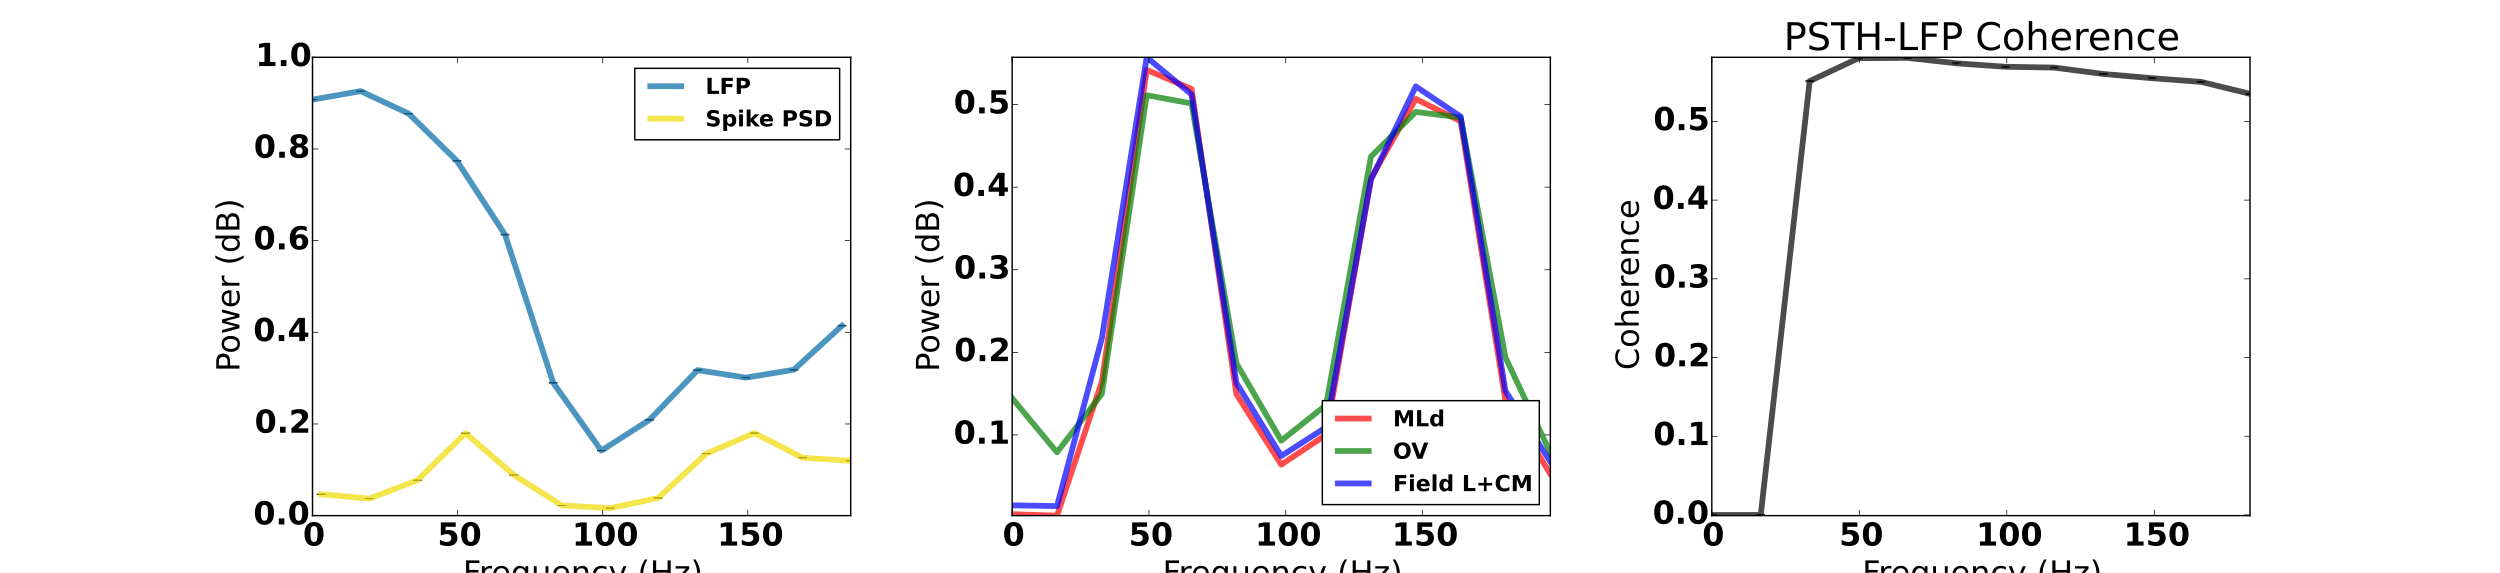 <?xml version="1.0" encoding="utf-8" standalone="no"?>
<!DOCTYPE svg PUBLIC "-//W3C//DTD SVG 1.1//EN"
  "http://www.w3.org/Graphics/SVG/1.1/DTD/svg11.dtd">
<!-- Created with matplotlib (http://matplotlib.org/) -->
<svg height="396pt" version="1.1" viewBox="0 0 1728 396" width="1728pt" xmlns="http://www.w3.org/2000/svg" xmlns:xlink="http://www.w3.org/1999/xlink">
 <defs>
  <style type="text/css">
*{stroke-linecap:butt;stroke-linejoin:round;}
  </style>
 </defs>
 <g id="figure_1">
  <g id="patch_1">
   <path d="
M0 396
L1728 396
L1728 0
L0 0
z
" style="fill:#ffffff;"/>
  </g>
  <g id="axes_1">
   <g id="patch_2">
    <path d="
M216 356.4
L588 356.4
L588 39.6
L216 39.6
z
" style="fill:#ffffff;"/>
   </g>
   <g id="LineCollection_1">
    <defs>
     <path d="
M216 -326.995
L216 -327.303" id="C0_0_aa10b3298d"/>
     <path d="
M249.271 -332.897
L249.271 -333.122" id="C0_1_8f4e6bc397"/>
     <path d="
M282.542 -317.267
L282.542 -317.571" id="C0_2_113c58bbe7"/>
     <path d="
M315.813 -284.58
L315.813 -285.017" id="C0_3_e2dfa6f4b9"/>
     <path d="
M349.084 -233.523
L349.084 -234.085" id="C0_4_3618cba8f3"/>
     <path d="
M382.355 -131.135
L382.355 -131.701" id="C0_5_2b5480c335"/>
     <path d="
M415.627 -84.335
L415.627 -84.772" id="C0_6_615e5a5a47"/>
     <path d="
M448.898 -105.551
L448.898 -106.055" id="C0_7_212b9db49e"/>
     <path d="
M482.169 -139.883
L482.169 -140.443" id="C0_8_5b2f6f5a23"/>
     <path d="
M515.44 -134.704
L515.44 -135.255" id="C0_9_4446f5a46e"/>
     <path d="
M548.711 -140.161
L548.711 -140.715" id="C0_a_0eb3f336db"/>
     <path d="
M581.982 -170.591
L581.982 -171.154" id="C0_b_7220c45e60"/>
    </defs>
    <g clip-path="url(#p3440325144)">
     <use style="fill:none;stroke:#000000;stroke-opacity:0.7;stroke-width:2.0;" x="0.0" xlink:href="#C0_0_aa10b3298d" y="396.0"/>
    </g>
    <g clip-path="url(#p3440325144)">
     <use style="fill:none;stroke:#000000;stroke-opacity:0.7;stroke-width:2.0;" x="0.0" xlink:href="#C0_1_8f4e6bc397" y="396.0"/>
    </g>
    <g clip-path="url(#p3440325144)">
     <use style="fill:none;stroke:#000000;stroke-opacity:0.7;stroke-width:2.0;" x="0.0" xlink:href="#C0_2_113c58bbe7" y="396.0"/>
    </g>
    <g clip-path="url(#p3440325144)">
     <use style="fill:none;stroke:#000000;stroke-opacity:0.7;stroke-width:2.0;" x="0.0" xlink:href="#C0_3_e2dfa6f4b9" y="396.0"/>
    </g>
    <g clip-path="url(#p3440325144)">
     <use style="fill:none;stroke:#000000;stroke-opacity:0.7;stroke-width:2.0;" x="0.0" xlink:href="#C0_4_3618cba8f3" y="396.0"/>
    </g>
    <g clip-path="url(#p3440325144)">
     <use style="fill:none;stroke:#000000;stroke-opacity:0.7;stroke-width:2.0;" x="0.0" xlink:href="#C0_5_2b5480c335" y="396.0"/>
    </g>
    <g clip-path="url(#p3440325144)">
     <use style="fill:none;stroke:#000000;stroke-opacity:0.7;stroke-width:2.0;" x="0.0" xlink:href="#C0_6_615e5a5a47" y="396.0"/>
    </g>
    <g clip-path="url(#p3440325144)">
     <use style="fill:none;stroke:#000000;stroke-opacity:0.7;stroke-width:2.0;" x="0.0" xlink:href="#C0_7_212b9db49e" y="396.0"/>
    </g>
    <g clip-path="url(#p3440325144)">
     <use style="fill:none;stroke:#000000;stroke-opacity:0.7;stroke-width:2.0;" x="0.0" xlink:href="#C0_8_5b2f6f5a23" y="396.0"/>
    </g>
    <g clip-path="url(#p3440325144)">
     <use style="fill:none;stroke:#000000;stroke-opacity:0.7;stroke-width:2.0;" x="0.0" xlink:href="#C0_9_4446f5a46e" y="396.0"/>
    </g>
    <g clip-path="url(#p3440325144)">
     <use style="fill:none;stroke:#000000;stroke-opacity:0.7;stroke-width:2.0;" x="0.0" xlink:href="#C0_a_0eb3f336db" y="396.0"/>
    </g>
    <g clip-path="url(#p3440325144)">
     <use style="fill:none;stroke:#000000;stroke-opacity:0.7;stroke-width:2.0;" x="0.0" xlink:href="#C0_b_7220c45e60" y="396.0"/>
    </g>
   </g>
   <g id="LineCollection_2">
    <defs>
     <path d="
M222.018 -54.276
L222.018 -54.503" id="C1_0_77a2fa3c5d"/>
     <path d="
M255.289 -51.252
L255.289 -51.445" id="C1_1_5ad85709cc"/>
     <path d="
M288.56 -63.982
L288.56 -64.209" id="C1_2_20a64d8a05"/>
     <path d="
M321.831 -96.462
L321.831 -96.727" id="C1_3_7891e49454"/>
     <path d="
M355.102 -67.574
L355.102 -67.791" id="C1_4_2941ac1679"/>
     <path d="
M388.373 -46.597
L388.373 -46.711" id="C1_5_039099ad74"/>
     <path d="
M421.645 -44.729
L421.645 -44.826" id="C1_6_e68c9769ac"/>
     <path d="
M454.916 -51.704
L454.916 -51.852" id="C1_7_254b416ed5"/>
     <path d="
M488.187 -82.352
L488.187 -82.593" id="C1_8_0705c45c01"/>
     <path d="
M521.458 -96.55
L521.458 -96.799" id="C1_9_2aa36adbc0"/>
     <path d="
M554.729 -79.494
L554.729 -79.735" id="C1_a_6a13121f4a"/>
     <path d="
M588 -77.343
L588 -77.583" id="C1_b_d776145703"/>
    </defs>
    <g clip-path="url(#p3440325144)">
     <use style="fill:none;stroke:#000000;stroke-opacity:0.7;stroke-width:2.0;" x="0.0" xlink:href="#C1_0_77a2fa3c5d" y="396.0"/>
    </g>
    <g clip-path="url(#p3440325144)">
     <use style="fill:none;stroke:#000000;stroke-opacity:0.7;stroke-width:2.0;" x="0.0" xlink:href="#C1_1_5ad85709cc" y="396.0"/>
    </g>
    <g clip-path="url(#p3440325144)">
     <use style="fill:none;stroke:#000000;stroke-opacity:0.7;stroke-width:2.0;" x="0.0" xlink:href="#C1_2_20a64d8a05" y="396.0"/>
    </g>
    <g clip-path="url(#p3440325144)">
     <use style="fill:none;stroke:#000000;stroke-opacity:0.7;stroke-width:2.0;" x="0.0" xlink:href="#C1_3_7891e49454" y="396.0"/>
    </g>
    <g clip-path="url(#p3440325144)">
     <use style="fill:none;stroke:#000000;stroke-opacity:0.7;stroke-width:2.0;" x="0.0" xlink:href="#C1_4_2941ac1679" y="396.0"/>
    </g>
    <g clip-path="url(#p3440325144)">
     <use style="fill:none;stroke:#000000;stroke-opacity:0.7;stroke-width:2.0;" x="0.0" xlink:href="#C1_5_039099ad74" y="396.0"/>
    </g>
    <g clip-path="url(#p3440325144)">
     <use style="fill:none;stroke:#000000;stroke-opacity:0.7;stroke-width:2.0;" x="0.0" xlink:href="#C1_6_e68c9769ac" y="396.0"/>
    </g>
    <g clip-path="url(#p3440325144)">
     <use style="fill:none;stroke:#000000;stroke-opacity:0.7;stroke-width:2.0;" x="0.0" xlink:href="#C1_7_254b416ed5" y="396.0"/>
    </g>
    <g clip-path="url(#p3440325144)">
     <use style="fill:none;stroke:#000000;stroke-opacity:0.7;stroke-width:2.0;" x="0.0" xlink:href="#C1_8_0705c45c01" y="396.0"/>
    </g>
    <g clip-path="url(#p3440325144)">
     <use style="fill:none;stroke:#000000;stroke-opacity:0.7;stroke-width:2.0;" x="0.0" xlink:href="#C1_9_2aa36adbc0" y="396.0"/>
    </g>
    <g clip-path="url(#p3440325144)">
     <use style="fill:none;stroke:#000000;stroke-opacity:0.7;stroke-width:2.0;" x="0.0" xlink:href="#C1_a_6a13121f4a" y="396.0"/>
    </g>
    <g clip-path="url(#p3440325144)">
     <use style="fill:none;stroke:#000000;stroke-opacity:0.7;stroke-width:2.0;" x="0.0" xlink:href="#C1_b_d776145703" y="396.0"/>
    </g>
   </g>
   <g id="line2d_1">
    <defs>
     <path d="
M3 1.83697e-16
L-3 -1.83697e-16" id="m63e322010f" style="stroke:#000000;stroke-width:0.5;"/>
    </defs>
    <g clip-path="url(#p3440325144)">
     <use style="opacity:0.7;stroke:#000000;stroke-width:0.5;" x="216.0" xlink:href="#m63e322010f" y="69.005"/>
     <use style="opacity:0.7;stroke:#000000;stroke-width:0.5;" x="249.271" xlink:href="#m63e322010f" y="63.103"/>
     <use style="opacity:0.7;stroke:#000000;stroke-width:0.5;" x="282.542" xlink:href="#m63e322010f" y="78.733"/>
     <use style="opacity:0.7;stroke:#000000;stroke-width:0.5;" x="315.813" xlink:href="#m63e322010f" y="111.42"/>
     <use style="opacity:0.7;stroke:#000000;stroke-width:0.5;" x="349.084" xlink:href="#m63e322010f" y="162.477"/>
     <use style="opacity:0.7;stroke:#000000;stroke-width:0.5;" x="382.355" xlink:href="#m63e322010f" y="264.865"/>
     <use style="opacity:0.7;stroke:#000000;stroke-width:0.5;" x="415.627" xlink:href="#m63e322010f" y="311.665"/>
     <use style="opacity:0.7;stroke:#000000;stroke-width:0.5;" x="448.898" xlink:href="#m63e322010f" y="290.449"/>
     <use style="opacity:0.7;stroke:#000000;stroke-width:0.5;" x="482.169" xlink:href="#m63e322010f" y="256.117"/>
     <use style="opacity:0.7;stroke:#000000;stroke-width:0.5;" x="515.44" xlink:href="#m63e322010f" y="261.296"/>
     <use style="opacity:0.7;stroke:#000000;stroke-width:0.5;" x="548.711" xlink:href="#m63e322010f" y="255.839"/>
     <use style="opacity:0.7;stroke:#000000;stroke-width:0.5;" x="581.982" xlink:href="#m63e322010f" y="225.409"/>
    </g>
   </g>
   <g id="line2d_2">
    <g clip-path="url(#p3440325144)">
     <use style="opacity:0.7;stroke:#000000;stroke-width:0.5;" x="216.0" xlink:href="#m63e322010f" y="68.697"/>
     <use style="opacity:0.7;stroke:#000000;stroke-width:0.5;" x="249.271" xlink:href="#m63e322010f" y="62.878"/>
     <use style="opacity:0.7;stroke:#000000;stroke-width:0.5;" x="282.542" xlink:href="#m63e322010f" y="78.429"/>
     <use style="opacity:0.7;stroke:#000000;stroke-width:0.5;" x="315.813" xlink:href="#m63e322010f" y="110.983"/>
     <use style="opacity:0.7;stroke:#000000;stroke-width:0.5;" x="349.084" xlink:href="#m63e322010f" y="161.915"/>
     <use style="opacity:0.7;stroke:#000000;stroke-width:0.5;" x="382.355" xlink:href="#m63e322010f" y="264.299"/>
     <use style="opacity:0.7;stroke:#000000;stroke-width:0.5;" x="415.627" xlink:href="#m63e322010f" y="311.228"/>
     <use style="opacity:0.7;stroke:#000000;stroke-width:0.5;" x="448.898" xlink:href="#m63e322010f" y="289.945"/>
     <use style="opacity:0.7;stroke:#000000;stroke-width:0.5;" x="482.169" xlink:href="#m63e322010f" y="255.557"/>
     <use style="opacity:0.7;stroke:#000000;stroke-width:0.5;" x="515.44" xlink:href="#m63e322010f" y="260.745"/>
     <use style="opacity:0.7;stroke:#000000;stroke-width:0.5;" x="548.711" xlink:href="#m63e322010f" y="255.285"/>
     <use style="opacity:0.7;stroke:#000000;stroke-width:0.5;" x="581.982" xlink:href="#m63e322010f" y="224.846"/>
    </g>
   </g>
   <g id="line2d_3">
    <path clip-path="url(#p3440325144)" d="
M216 68.851
L249.271 62.99
L282.542 78.582
L315.813 111.201
L349.084 162.196
L382.355 264.582
L415.627 311.447
L448.898 290.197
L482.169 255.837
L515.44 261.021
L548.711 255.562
L581.982 225.127" style="fill:none;opacity:0.7;stroke:#0068a5;stroke-linecap:square;stroke-width:4.0;"/>
   </g>
   <g id="line2d_4">
    <g clip-path="url(#p3440325144)">
     <use style="opacity:0.7;stroke:#000000;stroke-width:0.5;" x="222.018" xlink:href="#m63e322010f" y="341.724"/>
     <use style="opacity:0.7;stroke:#000000;stroke-width:0.5;" x="255.289" xlink:href="#m63e322010f" y="344.748"/>
     <use style="opacity:0.7;stroke:#000000;stroke-width:0.5;" x="288.56" xlink:href="#m63e322010f" y="332.018"/>
     <use style="opacity:0.7;stroke:#000000;stroke-width:0.5;" x="321.831" xlink:href="#m63e322010f" y="299.538"/>
     <use style="opacity:0.7;stroke:#000000;stroke-width:0.5;" x="355.102" xlink:href="#m63e322010f" y="328.426"/>
     <use style="opacity:0.7;stroke:#000000;stroke-width:0.5;" x="388.373" xlink:href="#m63e322010f" y="349.403"/>
     <use style="opacity:0.7;stroke:#000000;stroke-width:0.5;" x="421.645" xlink:href="#m63e322010f" y="351.271"/>
     <use style="opacity:0.7;stroke:#000000;stroke-width:0.5;" x="454.916" xlink:href="#m63e322010f" y="344.296"/>
     <use style="opacity:0.7;stroke:#000000;stroke-width:0.5;" x="488.187" xlink:href="#m63e322010f" y="313.648"/>
     <use style="opacity:0.7;stroke:#000000;stroke-width:0.5;" x="521.458" xlink:href="#m63e322010f" y="299.45"/>
     <use style="opacity:0.7;stroke:#000000;stroke-width:0.5;" x="554.729" xlink:href="#m63e322010f" y="316.506"/>
     <use style="opacity:0.7;stroke:#000000;stroke-width:0.5;" x="588.0" xlink:href="#m63e322010f" y="318.657"/>
    </g>
   </g>
   <g id="line2d_5">
    <g clip-path="url(#p3440325144)">
     <use style="opacity:0.7;stroke:#000000;stroke-width:0.5;" x="222.018" xlink:href="#m63e322010f" y="341.497"/>
     <use style="opacity:0.7;stroke:#000000;stroke-width:0.5;" x="255.289" xlink:href="#m63e322010f" y="344.555"/>
     <use style="opacity:0.7;stroke:#000000;stroke-width:0.5;" x="288.56" xlink:href="#m63e322010f" y="331.791"/>
     <use style="opacity:0.7;stroke:#000000;stroke-width:0.5;" x="321.831" xlink:href="#m63e322010f" y="299.273"/>
     <use style="opacity:0.7;stroke:#000000;stroke-width:0.5;" x="355.102" xlink:href="#m63e322010f" y="328.209"/>
     <use style="opacity:0.7;stroke:#000000;stroke-width:0.5;" x="388.373" xlink:href="#m63e322010f" y="349.289"/>
     <use style="opacity:0.7;stroke:#000000;stroke-width:0.5;" x="421.645" xlink:href="#m63e322010f" y="351.174"/>
     <use style="opacity:0.7;stroke:#000000;stroke-width:0.5;" x="454.916" xlink:href="#m63e322010f" y="344.148"/>
     <use style="opacity:0.7;stroke:#000000;stroke-width:0.5;" x="488.187" xlink:href="#m63e322010f" y="313.407"/>
     <use style="opacity:0.7;stroke:#000000;stroke-width:0.5;" x="521.458" xlink:href="#m63e322010f" y="299.2"/>
     <use style="opacity:0.7;stroke:#000000;stroke-width:0.5;" x="554.729" xlink:href="#m63e322010f" y="316.265"/>
     <use style="opacity:0.7;stroke:#000000;stroke-width:0.5;" x="588.0" xlink:href="#m63e322010f" y="318.417"/>
    </g>
   </g>
   <g id="line2d_6">
    <path clip-path="url(#p3440325144)" d="
M222.018 341.611
L255.289 344.651
L288.56 331.905
L321.831 299.406
L355.102 328.317
L388.373 349.346
L421.645 351.223
L454.916 344.222
L488.187 313.528
L521.458 299.325
L554.729 316.385
L588 318.537" style="fill:none;opacity:0.7;stroke:#f0db00;stroke-linecap:square;stroke-width:4.0;"/>
   </g>
   <g id="patch_3">
    <path d="
M216 39.6
L588 39.6" style="fill:none;stroke:#000000;stroke-linecap:square;stroke-linejoin:miter;"/>
   </g>
   <g id="patch_4">
    <path d="
M588 356.4
L588 39.6" style="fill:none;stroke:#000000;stroke-linecap:square;stroke-linejoin:miter;"/>
   </g>
   <g id="patch_5">
    <path d="
M216 356.4
L588 356.4" style="fill:none;stroke:#000000;stroke-linecap:square;stroke-linejoin:miter;"/>
   </g>
   <g id="patch_6">
    <path d="
M216 356.4
L216 39.6" style="fill:none;stroke:#000000;stroke-linecap:square;stroke-linejoin:miter;"/>
   </g>
   <g id="matplotlib.axis_1">
    <g id="xtick_1">
     <g id="line2d_7">
      <defs>
       <path d="
M0 0
L0 -4" id="m93b0483c22" style="stroke:#000000;stroke-width:0.5;"/>
      </defs>
      <g>
       <use style="stroke:#000000;stroke-width:0.5;" x="216.0" xlink:href="#m93b0483c22" y="356.4"/>
      </g>
     </g>
     <g id="line2d_8">
      <defs>
       <path d="
M0 0
L0 4" id="m741efc42ff" style="stroke:#000000;stroke-width:0.5;"/>
      </defs>
      <g>
       <use style="stroke:#000000;stroke-width:0.5;" x="216.0" xlink:href="#m741efc42ff" y="39.6"/>
      </g>
     </g>
     <g id="text_1">
      <!-- 0 -->
      <defs>
       <path d="
M46 36.531
Q46 50.203 43.438 55.781
Q40.875 61.375 34.812 61.375
Q28.766 61.375 26.172 55.781
Q23.578 50.203 23.578 36.531
Q23.578 22.703 26.172 17.031
Q28.766 11.375 34.812 11.375
Q40.828 11.375 43.406 17.031
Q46 22.703 46 36.531
M64.797 36.375
Q64.797 18.266 56.984 8.422
Q49.172 -1.422 34.812 -1.422
Q20.406 -1.422 12.594 8.422
Q4.781 18.266 4.781 36.375
Q4.781 54.547 12.594 64.375
Q20.406 74.219 34.812 74.219
Q49.172 74.219 56.984 64.375
Q64.797 54.547 64.797 36.375" id="BitstreamVeraSans-Bold-30"/>
      </defs>
      <g transform="translate(209.398 377.117)scale(0.22 -0.22)">
       <use xlink:href="#BitstreamVeraSans-Bold-30"/>
      </g>
     </g>
    </g>
    <g id="xtick_2">
     <g id="line2d_9">
      <g>
       <use style="stroke:#000000;stroke-width:0.5;" x="316.301" xlink:href="#m93b0483c22" y="356.4"/>
      </g>
     </g>
     <g id="line2d_10">
      <g>
       <use style="stroke:#000000;stroke-width:0.5;" x="316.301" xlink:href="#m741efc42ff" y="39.6"/>
      </g>
     </g>
     <g id="text_2">
      <!-- 50 -->
      <defs>
       <path d="
M10.594 72.906
L57.328 72.906
L57.328 59.078
L25.594 59.078
L25.594 47.797
Q27.734 48.391 29.906 48.703
Q32.078 49.031 34.422 49.031
Q47.75 49.031 55.172 42.359
Q62.594 35.688 62.594 23.781
Q62.594 11.969 54.516 5.266
Q46.438 -1.422 32.078 -1.422
Q25.875 -1.422 19.797 -0.219
Q13.719 0.984 7.719 3.422
L7.719 18.219
Q13.672 14.797 19.016 13.078
Q24.359 11.375 29.109 11.375
Q35.938 11.375 39.859 14.719
Q43.797 18.062 43.797 23.781
Q43.797 29.547 39.859 32.859
Q35.938 36.188 29.109 36.188
Q25.047 36.188 20.453 35.125
Q15.875 34.078 10.594 31.891
z
" id="BitstreamVeraSans-Bold-35"/>
      </defs>
      <g transform="translate(302.369 377.117)scale(0.22 -0.22)">
       <use xlink:href="#BitstreamVeraSans-Bold-35"/>
       <use x="69.58" xlink:href="#BitstreamVeraSans-Bold-30"/>
      </g>
     </g>
    </g>
    <g id="xtick_3">
     <g id="line2d_11">
      <g>
       <use style="stroke:#000000;stroke-width:0.5;" x="416.602" xlink:href="#m93b0483c22" y="356.4"/>
      </g>
     </g>
     <g id="line2d_12">
      <g>
       <use style="stroke:#000000;stroke-width:0.5;" x="416.602" xlink:href="#m741efc42ff" y="39.6"/>
      </g>
     </g>
     <g id="text_3">
      <!-- 100 -->
      <defs>
       <path d="
M11.719 12.984
L28.328 12.984
L28.328 60.109
L11.281 56.594
L11.281 69.391
L28.219 72.906
L46.094 72.906
L46.094 12.984
L62.703 12.984
L62.703 0
L11.719 0
z
" id="BitstreamVeraSans-Bold-31"/>
      </defs>
      <g transform="translate(395.408 377.117)scale(0.22 -0.22)">
       <use xlink:href="#BitstreamVeraSans-Bold-31"/>
       <use x="69.58" xlink:href="#BitstreamVeraSans-Bold-30"/>
       <use x="139.16" xlink:href="#BitstreamVeraSans-Bold-30"/>
      </g>
     </g>
    </g>
    <g id="xtick_4">
     <g id="line2d_13">
      <g>
       <use style="stroke:#000000;stroke-width:0.5;" x="516.903" xlink:href="#m93b0483c22" y="356.4"/>
      </g>
     </g>
     <g id="line2d_14">
      <g>
       <use style="stroke:#000000;stroke-width:0.5;" x="516.903" xlink:href="#m741efc42ff" y="39.6"/>
      </g>
     </g>
     <g id="text_4">
      <!-- 150 -->
      <g transform="translate(495.709 377.117)scale(0.22 -0.22)">
       <use xlink:href="#BitstreamVeraSans-Bold-31"/>
       <use x="69.58" xlink:href="#BitstreamVeraSans-Bold-35"/>
       <use x="139.16" xlink:href="#BitstreamVeraSans-Bold-30"/>
      </g>
     </g>
    </g>
    <g id="text_5">
     <!-- Frequency (Hz) -->
     <defs>
      <path id="BitstreamVeraSans-Roman-20"/>
      <path d="
M54.891 33.016
L54.891 0
L45.906 0
L45.906 32.719
Q45.906 40.484 42.875 44.328
Q39.844 48.188 33.797 48.188
Q26.516 48.188 22.312 43.547
Q18.109 38.922 18.109 30.906
L18.109 0
L9.078 0
L9.078 54.688
L18.109 54.688
L18.109 46.188
Q21.344 51.125 25.703 53.562
Q30.078 56 35.797 56
Q45.219 56 50.047 50.172
Q54.891 44.344 54.891 33.016" id="BitstreamVeraSans-Roman-6e"/>
      <path d="
M31 75.875
Q24.469 64.656 21.281 53.656
Q18.109 42.672 18.109 31.391
Q18.109 20.125 21.312 9.062
Q24.516 -2 31 -13.188
L23.188 -13.188
Q15.875 -1.703 12.234 9.375
Q8.594 20.453 8.594 31.391
Q8.594 42.281 12.203 53.312
Q15.828 64.359 23.188 75.875
z
" id="BitstreamVeraSans-Roman-28"/>
      <path d="
M5.516 54.688
L48.188 54.688
L48.188 46.484
L14.406 7.172
L48.188 7.172
L48.188 0
L4.297 0
L4.297 8.203
L38.094 47.516
L5.516 47.516
z
" id="BitstreamVeraSans-Roman-7a"/>
      <path d="
M9.812 72.906
L51.703 72.906
L51.703 64.594
L19.672 64.594
L19.672 43.109
L48.578 43.109
L48.578 34.812
L19.672 34.812
L19.672 0
L9.812 0
z
" id="BitstreamVeraSans-Roman-46"/>
      <path d="
M32.172 -5.078
Q28.375 -14.844 24.75 -17.812
Q21.141 -20.797 15.094 -20.797
L7.906 -20.797
L7.906 -13.281
L13.188 -13.281
Q16.891 -13.281 18.938 -11.516
Q21 -9.766 23.484 -3.219
L25.094 0.875
L2.984 54.688
L12.5 54.688
L29.594 11.922
L46.688 54.688
L56.203 54.688
z
" id="BitstreamVeraSans-Roman-79"/>
      <path d="
M56.203 29.594
L56.203 25.203
L14.891 25.203
Q15.484 15.922 20.484 11.062
Q25.484 6.203 34.422 6.203
Q39.594 6.203 44.453 7.469
Q49.312 8.734 54.109 11.281
L54.109 2.781
Q49.266 0.734 44.188 -0.344
Q39.109 -1.422 33.891 -1.422
Q20.797 -1.422 13.156 6.188
Q5.516 13.812 5.516 26.812
Q5.516 40.234 12.766 48.109
Q20.016 56 32.328 56
Q43.359 56 49.781 48.891
Q56.203 41.797 56.203 29.594
M47.219 32.234
Q47.125 39.594 43.094 43.984
Q39.062 48.391 32.422 48.391
Q24.906 48.391 20.391 44.141
Q15.875 39.891 15.188 32.172
z
" id="BitstreamVeraSans-Roman-65"/>
      <path d="
M9.812 72.906
L19.672 72.906
L19.672 43.016
L55.516 43.016
L55.516 72.906
L65.375 72.906
L65.375 0
L55.516 0
L55.516 34.719
L19.672 34.719
L19.672 0
L9.812 0
z
" id="BitstreamVeraSans-Roman-48"/>
      <path d="
M8.016 75.875
L15.828 75.875
Q23.141 64.359 26.781 53.312
Q30.422 42.281 30.422 31.391
Q30.422 20.453 26.781 9.375
Q23.141 -1.703 15.828 -13.188
L8.016 -13.188
Q14.5 -2 17.703 9.062
Q20.906 20.125 20.906 31.391
Q20.906 42.672 17.703 53.656
Q14.5 64.656 8.016 75.875" id="BitstreamVeraSans-Roman-29"/>
      <path d="
M8.5 21.578
L8.5 54.688
L17.484 54.688
L17.484 21.922
Q17.484 14.156 20.5 10.266
Q23.531 6.391 29.594 6.391
Q36.859 6.391 41.078 11.031
Q45.312 15.672 45.312 23.688
L45.312 54.688
L54.297 54.688
L54.297 0
L45.312 0
L45.312 8.406
Q42.047 3.422 37.719 1
Q33.406 -1.422 27.688 -1.422
Q18.266 -1.422 13.375 4.438
Q8.5 10.297 8.5 21.578" id="BitstreamVeraSans-Roman-75"/>
      <path d="
M41.109 46.297
Q39.594 47.172 37.812 47.578
Q36.031 48 33.891 48
Q26.266 48 22.188 43.047
Q18.109 38.094 18.109 28.812
L18.109 0
L9.078 0
L9.078 54.688
L18.109 54.688
L18.109 46.188
Q20.953 51.172 25.484 53.578
Q30.031 56 36.531 56
Q37.453 56 38.578 55.875
Q39.703 55.766 41.062 55.516
z
" id="BitstreamVeraSans-Roman-72"/>
      <path d="
M48.781 52.594
L48.781 44.188
Q44.969 46.297 41.141 47.344
Q37.312 48.391 33.406 48.391
Q24.656 48.391 19.812 42.844
Q14.984 37.312 14.984 27.297
Q14.984 17.281 19.812 11.734
Q24.656 6.203 33.406 6.203
Q37.312 6.203 41.141 7.25
Q44.969 8.297 48.781 10.406
L48.781 2.094
Q45.016 0.344 40.984 -0.531
Q36.969 -1.422 32.422 -1.422
Q20.062 -1.422 12.781 6.344
Q5.516 14.109 5.516 27.297
Q5.516 40.672 12.859 48.328
Q20.219 56 33.016 56
Q37.156 56 41.109 55.141
Q45.062 54.297 48.781 52.594" id="BitstreamVeraSans-Roman-63"/>
      <path d="
M14.797 27.297
Q14.797 17.391 18.875 11.75
Q22.953 6.109 30.078 6.109
Q37.203 6.109 41.297 11.75
Q45.406 17.391 45.406 27.297
Q45.406 37.203 41.297 42.844
Q37.203 48.484 30.078 48.484
Q22.953 48.484 18.875 42.844
Q14.797 37.203 14.797 27.297
M45.406 8.203
Q42.578 3.328 38.25 0.953
Q33.938 -1.422 27.875 -1.422
Q17.969 -1.422 11.734 6.484
Q5.516 14.406 5.516 27.297
Q5.516 40.188 11.734 48.094
Q17.969 56 27.875 56
Q33.938 56 38.25 53.625
Q42.578 51.266 45.406 46.391
L45.406 54.688
L54.391 54.688
L54.391 -20.797
L45.406 -20.797
z
" id="BitstreamVeraSans-Roman-71"/>
     </defs>
     <g transform="translate(319.995 403.408)scale(0.22 -0.22)">
      <use xlink:href="#BitstreamVeraSans-Roman-46"/>
      <use x="50.27" xlink:href="#BitstreamVeraSans-Roman-72"/>
      <use x="89.133" xlink:href="#BitstreamVeraSans-Roman-65"/>
      <use x="150.656" xlink:href="#BitstreamVeraSans-Roman-71"/>
      <use x="214.133" xlink:href="#BitstreamVeraSans-Roman-75"/>
      <use x="277.512" xlink:href="#BitstreamVeraSans-Roman-65"/>
      <use x="339.035" xlink:href="#BitstreamVeraSans-Roman-6e"/>
      <use x="402.414" xlink:href="#BitstreamVeraSans-Roman-63"/>
      <use x="457.395" xlink:href="#BitstreamVeraSans-Roman-79"/>
      <use x="516.574" xlink:href="#BitstreamVeraSans-Roman-20"/>
      <use x="548.361" xlink:href="#BitstreamVeraSans-Roman-28"/>
      <use x="587.375" xlink:href="#BitstreamVeraSans-Roman-48"/>
      <use x="662.57" xlink:href="#BitstreamVeraSans-Roman-7a"/>
      <use x="715.061" xlink:href="#BitstreamVeraSans-Roman-29"/>
     </g>
    </g>
   </g>
   <g id="matplotlib.axis_2">
    <g id="ytick_1">
     <g id="line2d_15">
      <defs>
       <path d="
M0 0
L4 0" id="m728421d6d4" style="stroke:#000000;stroke-width:0.5;"/>
      </defs>
      <g>
       <use style="stroke:#000000;stroke-width:0.5;" x="216.0" xlink:href="#m728421d6d4" y="356.4"/>
      </g>
     </g>
     <g id="line2d_16">
      <defs>
       <path d="
M0 0
L-4 0" id="mcb0005524f" style="stroke:#000000;stroke-width:0.5;"/>
      </defs>
      <g>
       <use style="stroke:#000000;stroke-width:0.5;" x="588.0" xlink:href="#mcb0005524f" y="356.4"/>
      </g>
     </g>
     <g id="text_6">
      <!-- 0.0 -->
      <defs>
       <path d="
M10.203 18.891
L27.781 18.891
L27.781 0
L10.203 0
z
" id="BitstreamVeraSans-Bold-2e"/>
      </defs>
      <g transform="translate(175.133 362.471)scale(0.22 -0.22)">
       <use xlink:href="#BitstreamVeraSans-Bold-30"/>
       <use x="69.58" xlink:href="#BitstreamVeraSans-Bold-2e"/>
       <use x="107.568" xlink:href="#BitstreamVeraSans-Bold-30"/>
      </g>
     </g>
    </g>
    <g id="ytick_2">
     <g id="line2d_17">
      <g>
       <use style="stroke:#000000;stroke-width:0.5;" x="216.0" xlink:href="#m728421d6d4" y="293.04"/>
      </g>
     </g>
     <g id="line2d_18">
      <g>
       <use style="stroke:#000000;stroke-width:0.5;" x="588.0" xlink:href="#mcb0005524f" y="293.04"/>
      </g>
     </g>
     <g id="text_7">
      <!-- 0.2 -->
      <defs>
       <path d="
M28.812 13.812
L60.891 13.812
L60.891 0
L7.906 0
L7.906 13.812
L34.516 37.312
Q38.094 40.531 39.797 43.609
Q41.5 46.688 41.5 50
Q41.5 55.125 38.062 58.25
Q34.625 61.375 28.906 61.375
Q24.516 61.375 19.281 59.5
Q14.062 57.625 8.109 53.906
L8.109 69.922
Q14.453 72.016 20.656 73.109
Q26.859 74.219 32.812 74.219
Q45.906 74.219 53.156 68.453
Q60.406 62.703 60.406 52.391
Q60.406 46.438 57.328 41.281
Q54.25 36.141 44.391 27.484
z
" id="BitstreamVeraSans-Bold-32"/>
      </defs>
      <g transform="translate(175.992 299.111)scale(0.22 -0.22)">
       <use xlink:href="#BitstreamVeraSans-Bold-30"/>
       <use x="69.58" xlink:href="#BitstreamVeraSans-Bold-2e"/>
       <use x="107.568" xlink:href="#BitstreamVeraSans-Bold-32"/>
      </g>
     </g>
    </g>
    <g id="ytick_3">
     <g id="line2d_19">
      <g>
       <use style="stroke:#000000;stroke-width:0.5;" x="216.0" xlink:href="#m728421d6d4" y="229.68"/>
      </g>
     </g>
     <g id="line2d_20">
      <g>
       <use style="stroke:#000000;stroke-width:0.5;" x="588.0" xlink:href="#mcb0005524f" y="229.68"/>
      </g>
     </g>
     <g id="text_8">
      <!-- 0.4 -->
      <defs>
       <path d="
M36.812 57.422
L16.219 26.906
L36.812 26.906
z

M33.688 72.906
L54.594 72.906
L54.594 26.906
L64.984 26.906
L64.984 13.281
L54.594 13.281
L54.594 0
L36.812 0
L36.812 13.281
L4.5 13.281
L4.5 29.391
z
" id="BitstreamVeraSans-Bold-34"/>
      </defs>
      <g transform="translate(175.092 235.751)scale(0.22 -0.22)">
       <use xlink:href="#BitstreamVeraSans-Bold-30"/>
       <use x="69.58" xlink:href="#BitstreamVeraSans-Bold-2e"/>
       <use x="107.568" xlink:href="#BitstreamVeraSans-Bold-34"/>
      </g>
     </g>
    </g>
    <g id="ytick_4">
     <g id="line2d_21">
      <g>
       <use style="stroke:#000000;stroke-width:0.5;" x="216.0" xlink:href="#m728421d6d4" y="166.32"/>
      </g>
     </g>
     <g id="line2d_22">
      <g>
       <use style="stroke:#000000;stroke-width:0.5;" x="588.0" xlink:href="#mcb0005524f" y="166.32"/>
      </g>
     </g>
     <g id="text_9">
      <!-- 0.6 -->
      <defs>
       <path d="
M36.188 35.984
Q31.25 35.984 28.781 32.781
Q26.312 29.594 26.312 23.188
Q26.312 16.797 28.781 13.594
Q31.25 10.406 36.188 10.406
Q41.156 10.406 43.625 13.594
Q46.094 16.797 46.094 23.188
Q46.094 29.594 43.625 32.781
Q41.156 35.984 36.188 35.984
M59.422 71
L59.422 57.516
Q54.781 59.719 50.672 60.766
Q46.578 61.812 42.672 61.812
Q34.281 61.812 29.594 57.141
Q24.906 52.484 24.125 43.312
Q27.344 45.703 31.094 46.891
Q34.859 48.094 39.312 48.094
Q50.484 48.094 57.344 41.547
Q64.203 35.016 64.203 24.422
Q64.203 12.703 56.531 5.641
Q48.875 -1.422 35.984 -1.422
Q21.781 -1.422 13.984 8.172
Q6.203 17.781 6.203 35.406
Q6.203 53.469 15.312 63.797
Q24.422 74.125 40.281 74.125
Q45.312 74.125 50.047 73.344
Q54.781 72.562 59.422 71" id="BitstreamVeraSans-Bold-36"/>
      </defs>
      <g transform="translate(175.263 172.391)scale(0.22 -0.22)">
       <use xlink:href="#BitstreamVeraSans-Bold-30"/>
       <use x="69.58" xlink:href="#BitstreamVeraSans-Bold-2e"/>
       <use x="107.568" xlink:href="#BitstreamVeraSans-Bold-36"/>
      </g>
     </g>
    </g>
    <g id="ytick_5">
     <g id="line2d_23">
      <g>
       <use style="stroke:#000000;stroke-width:0.5;" x="216.0" xlink:href="#m728421d6d4" y="102.96"/>
      </g>
     </g>
     <g id="line2d_24">
      <g>
       <use style="stroke:#000000;stroke-width:0.5;" x="588.0" xlink:href="#mcb0005524f" y="102.96"/>
      </g>
     </g>
     <g id="text_10">
      <!-- 0.8 -->
      <defs>
       <path d="
M34.812 32.625
Q29.547 32.625 26.703 29.734
Q23.875 26.859 23.875 21.484
Q23.875 16.109 26.703 13.25
Q29.547 10.406 34.812 10.406
Q40.047 10.406 42.828 13.25
Q45.609 16.109 45.609 21.484
Q45.609 26.906 42.828 29.766
Q40.047 32.625 34.812 32.625
M21.094 38.812
Q14.453 40.828 11.078 44.969
Q7.719 49.125 7.719 55.328
Q7.719 64.547 14.594 69.375
Q21.484 74.219 34.812 74.219
Q48.047 74.219 54.922 69.406
Q61.812 64.594 61.812 55.328
Q61.812 49.125 58.422 44.969
Q55.031 40.828 48.391 38.812
Q55.812 36.766 59.594 32.156
Q63.375 27.547 63.375 20.516
Q63.375 9.672 56.172 4.125
Q48.969 -1.422 34.812 -1.422
Q20.609 -1.422 13.359 4.125
Q6.109 9.672 6.109 20.516
Q6.109 27.547 9.891 32.156
Q13.672 36.766 21.094 38.812
M25.484 53.422
Q25.484 49.078 27.906 46.734
Q30.328 44.391 34.812 44.391
Q39.203 44.391 41.594 46.734
Q44 49.078 44 53.422
Q44 57.766 41.594 60.078
Q39.203 62.406 34.812 62.406
Q30.328 62.406 27.906 60.062
Q25.484 57.719 25.484 53.422" id="BitstreamVeraSans-Bold-38"/>
      </defs>
      <g transform="translate(175.446 109.031)scale(0.22 -0.22)">
       <use xlink:href="#BitstreamVeraSans-Bold-30"/>
       <use x="69.58" xlink:href="#BitstreamVeraSans-Bold-2e"/>
       <use x="107.568" xlink:href="#BitstreamVeraSans-Bold-38"/>
      </g>
     </g>
    </g>
    <g id="ytick_6">
     <g id="line2d_25">
      <g>
       <use style="stroke:#000000;stroke-width:0.5;" x="216.0" xlink:href="#m728421d6d4" y="39.6"/>
      </g>
     </g>
     <g id="line2d_26">
      <g>
       <use style="stroke:#000000;stroke-width:0.5;" x="588.0" xlink:href="#mcb0005524f" y="39.6"/>
      </g>
     </g>
     <g id="text_11">
      <!-- 1.0 -->
      <g transform="translate(176.563 45.671)scale(0.22 -0.22)">
       <use xlink:href="#BitstreamVeraSans-Bold-31"/>
       <use x="69.58" xlink:href="#BitstreamVeraSans-Bold-2e"/>
       <use x="107.568" xlink:href="#BitstreamVeraSans-Bold-30"/>
      </g>
     </g>
    </g>
    <g id="text_12">
     <!-- Power (dB) -->
     <defs>
      <path d="
M19.672 64.797
L19.672 37.406
L32.078 37.406
Q38.969 37.406 42.719 40.969
Q46.484 44.531 46.484 51.125
Q46.484 57.672 42.719 61.234
Q38.969 64.797 32.078 64.797
z

M9.812 72.906
L32.078 72.906
Q44.344 72.906 50.609 67.359
Q56.891 61.812 56.891 51.125
Q56.891 40.328 50.609 34.812
Q44.344 29.297 32.078 29.297
L19.672 29.297
L19.672 0
L9.812 0
z
" id="BitstreamVeraSans-Roman-50"/>
      <path d="
M4.203 54.688
L13.188 54.688
L24.422 12.016
L35.594 54.688
L46.188 54.688
L57.422 12.016
L68.609 54.688
L77.594 54.688
L63.281 0
L52.688 0
L40.922 44.828
L29.109 0
L18.5 0
z
" id="BitstreamVeraSans-Roman-77"/>
      <path d="
M30.609 48.391
Q23.391 48.391 19.188 42.75
Q14.984 37.109 14.984 27.297
Q14.984 17.484 19.156 11.844
Q23.344 6.203 30.609 6.203
Q37.797 6.203 41.984 11.859
Q46.188 17.531 46.188 27.297
Q46.188 37.016 41.984 42.703
Q37.797 48.391 30.609 48.391
M30.609 56
Q42.328 56 49.016 48.375
Q55.719 40.766 55.719 27.297
Q55.719 13.875 49.016 6.219
Q42.328 -1.422 30.609 -1.422
Q18.844 -1.422 12.172 6.219
Q5.516 13.875 5.516 27.297
Q5.516 40.766 12.172 48.375
Q18.844 56 30.609 56" id="BitstreamVeraSans-Roman-6f"/>
      <path d="
M19.672 34.812
L19.672 8.109
L35.5 8.109
Q43.453 8.109 47.281 11.406
Q51.125 14.703 51.125 21.484
Q51.125 28.328 47.281 31.562
Q43.453 34.812 35.5 34.812
z

M19.672 64.797
L19.672 42.828
L34.281 42.828
Q41.5 42.828 45.031 45.531
Q48.578 48.25 48.578 53.812
Q48.578 59.328 45.031 62.062
Q41.5 64.797 34.281 64.797
z

M9.812 72.906
L35.016 72.906
Q46.297 72.906 52.391 68.219
Q58.5 63.531 58.5 54.891
Q58.5 48.188 55.375 44.234
Q52.25 40.281 46.188 39.312
Q53.469 37.75 57.5 32.781
Q61.531 27.828 61.531 20.406
Q61.531 10.641 54.891 5.312
Q48.25 0 35.984 0
L9.812 0
z
" id="BitstreamVeraSans-Roman-42"/>
      <path d="
M45.406 46.391
L45.406 75.984
L54.391 75.984
L54.391 0
L45.406 0
L45.406 8.203
Q42.578 3.328 38.25 0.953
Q33.938 -1.422 27.875 -1.422
Q17.969 -1.422 11.734 6.484
Q5.516 14.406 5.516 27.297
Q5.516 40.188 11.734 48.094
Q17.969 56 27.875 56
Q33.938 56 38.25 53.625
Q42.578 51.266 45.406 46.391
M14.797 27.297
Q14.797 17.391 18.875 11.75
Q22.953 6.109 30.078 6.109
Q37.203 6.109 41.297 11.75
Q45.406 17.391 45.406 27.297
Q45.406 37.203 41.297 42.844
Q37.203 48.484 30.078 48.484
Q22.953 48.484 18.875 42.844
Q14.797 37.203 14.797 27.297" id="BitstreamVeraSans-Roman-64"/>
     </defs>
     <g transform="translate(165.516 256.915)rotate(-90.0)scale(0.22 -0.22)">
      <use xlink:href="#BitstreamVeraSans-Roman-50"/>
      <use x="56.678" xlink:href="#BitstreamVeraSans-Roman-6f"/>
      <use x="117.859" xlink:href="#BitstreamVeraSans-Roman-77"/>
      <use x="199.646" xlink:href="#BitstreamVeraSans-Roman-65"/>
      <use x="261.17" xlink:href="#BitstreamVeraSans-Roman-72"/>
      <use x="302.283" xlink:href="#BitstreamVeraSans-Roman-20"/>
      <use x="334.07" xlink:href="#BitstreamVeraSans-Roman-28"/>
      <use x="373.084" xlink:href="#BitstreamVeraSans-Roman-64"/>
      <use x="436.561" xlink:href="#BitstreamVeraSans-Roman-42"/>
      <use x="505.164" xlink:href="#BitstreamVeraSans-Roman-29"/>
     </g>
    </g>
   </g>
   <g id="legend_1">
    <g id="patch_7">
     <path d="
M438.758 96.635
L580.366 96.635
L580.366 47.234
L438.758 47.234
z
" style="fill:#ffffff;stroke:#000000;stroke-linejoin:miter;"/>
    </g>
    <g id="line2d_27">
     <path d="
M449.445 59.599
L470.82 59.599" style="fill:none;opacity:0.7;stroke:#0068a5;stroke-linecap:square;stroke-width:4.0;"/>
    </g>
    <g id="line2d_28"/>
    <g id="text_13">
     <!-- LFP -->
     <defs>
      <path d="
M9.188 72.906
L27.984 72.906
L27.984 14.203
L60.984 14.203
L60.984 0
L9.188 0
z
" id="BitstreamVeraSans-Bold-4c"/>
      <path d="
M9.188 72.906
L59.906 72.906
L59.906 58.688
L27.984 58.688
L27.984 45.125
L58.016 45.125
L58.016 30.906
L27.984 30.906
L27.984 0
L9.188 0
z
" id="BitstreamVeraSans-Bold-46"/>
      <path d="
M9.188 72.906
L40.375 72.906
Q54.297 72.906 61.734 66.719
Q69.188 60.547 69.188 49.125
Q69.188 37.641 61.734 31.469
Q54.297 25.297 40.375 25.297
L27.984 25.297
L27.984 0
L9.188 0
z

M27.984 59.281
L27.984 38.922
L38.375 38.922
Q43.844 38.922 46.828 41.578
Q49.812 44.234 49.812 49.125
Q49.812 54 46.828 56.641
Q43.844 59.281 38.375 59.281
z
" id="BitstreamVeraSans-Bold-50"/>
     </defs>
     <g transform="translate(487.615 64.942)scale(0.153 -0.153)">
      <use xlink:href="#BitstreamVeraSans-Bold-4c"/>
      <use x="63.721" xlink:href="#BitstreamVeraSans-Bold-46"/>
      <use x="132.031" xlink:href="#BitstreamVeraSans-Bold-50"/>
     </g>
    </g>
    <g id="line2d_29">
     <path d="
M449.445 82.009
L470.82 82.009" style="fill:none;opacity:0.7;stroke:#f0db00;stroke-linecap:square;stroke-width:4.0;"/>
    </g>
    <g id="line2d_30"/>
    <g id="text_14">
     <!-- Spike PSD -->
     <defs>
      <path d="
M8.406 54.688
L25.875 54.688
L25.875 0
L8.406 0
z

M8.406 75.984
L25.875 75.984
L25.875 61.719
L8.406 61.719
z
" id="BitstreamVeraSans-Bold-69"/>
      <path d="
M27.984 58.688
L27.984 14.203
L34.719 14.203
Q46.234 14.203 52.312 19.922
Q58.406 25.641 58.406 36.531
Q58.406 47.359 52.344 53.016
Q46.297 58.688 34.719 58.688
z

M9.188 72.906
L29 72.906
Q45.609 72.906 53.734 70.531
Q61.859 68.172 67.672 62.5
Q72.797 57.562 75.281 51.109
Q77.781 44.672 77.781 36.531
Q77.781 28.266 75.281 21.797
Q72.797 15.328 67.672 10.406
Q61.812 4.734 53.609 2.359
Q45.406 0 29 0
L9.188 0
z
" id="BitstreamVeraSans-Bold-44"/>
      <path id="BitstreamVeraSans-Bold-20"/>
      <path d="
M25.875 7.906
L25.875 -20.797
L8.406 -20.797
L8.406 54.688
L25.875 54.688
L25.875 46.688
Q29.5 51.469 33.891 53.734
Q38.281 56 44 56
Q54.109 56 60.594 47.969
Q67.094 39.938 67.094 27.297
Q67.094 14.656 60.594 6.609
Q54.109 -1.422 44 -1.422
Q38.281 -1.422 33.891 0.844
Q29.5 3.125 25.875 7.906
M37.5 43.312
Q31.891 43.312 28.875 39.188
Q25.875 35.062 25.875 27.297
Q25.875 19.531 28.875 15.406
Q31.891 11.281 37.5 11.281
Q43.109 11.281 46.062 15.375
Q49.031 19.484 49.031 27.297
Q49.031 35.109 46.062 39.203
Q43.109 43.312 37.5 43.312" id="BitstreamVeraSans-Bold-70"/>
      <path d="
M59.906 70.609
L59.906 55.172
Q53.906 57.859 48.188 59.219
Q42.484 60.594 37.406 60.594
Q30.672 60.594 27.438 58.734
Q24.219 56.891 24.219 52.984
Q24.219 50.047 26.391 48.406
Q28.562 46.781 34.281 45.609
L42.281 44
Q54.438 41.547 59.562 36.562
Q64.703 31.594 64.703 22.406
Q64.703 10.359 57.547 4.469
Q50.391 -1.422 35.688 -1.422
Q28.766 -1.422 21.781 -0.094
Q14.797 1.219 7.812 3.812
L7.812 19.672
Q14.797 15.969 21.312 14.078
Q27.828 12.203 33.891 12.203
Q40.047 12.203 43.312 14.25
Q46.578 16.312 46.578 20.125
Q46.578 23.531 44.359 25.391
Q42.141 27.25 35.5 28.719
L28.219 30.328
Q17.281 32.672 12.219 37.797
Q7.172 42.922 7.172 51.609
Q7.172 62.5 14.203 68.359
Q21.234 74.219 34.422 74.219
Q40.438 74.219 46.781 73.312
Q53.125 72.406 59.906 70.609" id="BitstreamVeraSans-Bold-53"/>
      <path d="
M62.984 27.484
L62.984 22.516
L22.125 22.516
Q22.75 16.359 26.562 13.281
Q30.375 10.203 37.203 10.203
Q42.719 10.203 48.5 11.844
Q54.297 13.484 60.406 16.797
L60.406 3.328
Q54.203 0.984 48 -0.219
Q41.797 -1.422 35.594 -1.422
Q20.75 -1.422 12.516 6.125
Q4.297 13.672 4.297 27.297
Q4.297 40.672 12.375 48.328
Q20.453 56 34.625 56
Q47.516 56 55.25 48.234
Q62.984 40.484 62.984 27.484
M45.016 33.297
Q45.016 38.281 42.109 41.328
Q39.203 44.391 34.516 44.391
Q29.438 44.391 26.266 41.531
Q23.094 38.672 22.312 33.297
z
" id="BitstreamVeraSans-Bold-65"/>
      <path d="
M8.406 75.984
L25.875 75.984
L25.875 34.625
L46 54.688
L66.312 54.688
L39.594 29.594
L68.406 0
L47.219 0
L25.875 22.797
L25.875 0
L8.406 0
z
" id="BitstreamVeraSans-Bold-6b"/>
     </defs>
     <g transform="translate(487.615 87.353)scale(0.153 -0.153)">
      <use xlink:href="#BitstreamVeraSans-Bold-53"/>
      <use x="72.021" xlink:href="#BitstreamVeraSans-Bold-70"/>
      <use x="143.604" xlink:href="#BitstreamVeraSans-Bold-69"/>
      <use x="177.881" xlink:href="#BitstreamVeraSans-Bold-6b"/>
      <use x="241.76" xlink:href="#BitstreamVeraSans-Bold-65"/>
      <use x="309.582" xlink:href="#BitstreamVeraSans-Bold-20"/>
      <use x="344.396" xlink:href="#BitstreamVeraSans-Bold-50"/>
      <use x="417.688" xlink:href="#BitstreamVeraSans-Bold-53"/>
      <use x="489.709" xlink:href="#BitstreamVeraSans-Bold-44"/>
     </g>
    </g>
   </g>
  </g>
  <g id="axes_2">
   <g id="patch_8">
    <path d="
M699.6 356.4
L1071.6 356.4
L1071.6 39.6
L699.6 39.6
z
" style="fill:#ffffff;"/>
   </g>
   <g id="line2d_31">
    <path clip-path="url(#pcfe9e46807)" d="
M699.6 355.42
L730.6 356.4
L761.6 263.903
L792.6 48.307
L823.6 61.55
L854.6 272.547
L885.6 321.126
L916.6 300.548
L947.6 123.371
L978.6 68.412
L1009.6 83.81
L1040.6 276.972
L1071.6 327.629" style="fill:none;opacity:0.7;stroke:#ff0000;stroke-linecap:square;stroke-width:4.0;"/>
   </g>
   <g id="line2d_32">
    <path clip-path="url(#pcfe9e46807)" d="
M699.6 275.279
L730.6 312.633
L761.6 272.263
L792.6 65.819
L823.6 71.531
L854.6 251.116
L885.6 304.557
L916.6 279.95
L947.6 108.244
L978.6 77.345
L1009.6 81.216
L1040.6 247.186
L1071.6 312.819" style="fill:none;opacity:0.7;stroke:#008000;stroke-linecap:square;stroke-width:4.0;"/>
   </g>
   <g id="line2d_33">
    <path clip-path="url(#pcfe9e46807)" d="
M699.6 349.277
L730.6 349.809
L761.6 233.761
L792.6 39.6
L823.6 65.306
L854.6 264.653
L885.6 315.173
L916.6 295.261
L947.6 124.147
L978.6 59.723
L1009.6 80.565
L1040.6 270.254
L1071.6 319.182" style="fill:none;opacity:0.7;stroke:#0000ff;stroke-linecap:square;stroke-width:4.0;"/>
   </g>
   <g id="patch_9">
    <path d="
M699.6 39.6
L1071.6 39.6" style="fill:none;stroke:#000000;stroke-linecap:square;stroke-linejoin:miter;"/>
   </g>
   <g id="patch_10">
    <path d="
M1071.6 356.4
L1071.6 39.6" style="fill:none;stroke:#000000;stroke-linecap:square;stroke-linejoin:miter;"/>
   </g>
   <g id="patch_11">
    <path d="
M699.6 356.4
L1071.6 356.4" style="fill:none;stroke:#000000;stroke-linecap:square;stroke-linejoin:miter;"/>
   </g>
   <g id="patch_12">
    <path d="
M699.6 356.4
L699.6 39.6" style="fill:none;stroke:#000000;stroke-linecap:square;stroke-linejoin:miter;"/>
   </g>
   <g id="matplotlib.axis_3">
    <g id="xtick_5">
     <g id="line2d_34">
      <g>
       <use style="stroke:#000000;stroke-width:0.5;" x="699.6" xlink:href="#m93b0483c22" y="356.4"/>
      </g>
     </g>
     <g id="line2d_35">
      <g>
       <use style="stroke:#000000;stroke-width:0.5;" x="699.6" xlink:href="#m741efc42ff" y="39.6"/>
      </g>
     </g>
     <g id="text_15">
      <!-- 0 -->
      <g transform="translate(692.998 377.117)scale(0.22 -0.22)">
       <use xlink:href="#BitstreamVeraSans-Bold-30"/>
      </g>
     </g>
    </g>
    <g id="xtick_6">
     <g id="line2d_36">
      <g>
       <use style="stroke:#000000;stroke-width:0.5;" x="794.15" xlink:href="#m93b0483c22" y="356.4"/>
      </g>
     </g>
     <g id="line2d_37">
      <g>
       <use style="stroke:#000000;stroke-width:0.5;" x="794.15" xlink:href="#m741efc42ff" y="39.6"/>
      </g>
     </g>
     <g id="text_16">
      <!-- 50 -->
      <g transform="translate(780.218 377.117)scale(0.22 -0.22)">
       <use xlink:href="#BitstreamVeraSans-Bold-35"/>
       <use x="69.58" xlink:href="#BitstreamVeraSans-Bold-30"/>
      </g>
     </g>
    </g>
    <g id="xtick_7">
     <g id="line2d_38">
      <g>
       <use style="stroke:#000000;stroke-width:0.5;" x="888.7" xlink:href="#m93b0483c22" y="356.4"/>
      </g>
     </g>
     <g id="line2d_39">
      <g>
       <use style="stroke:#000000;stroke-width:0.5;" x="888.7" xlink:href="#m741efc42ff" y="39.6"/>
      </g>
     </g>
     <g id="text_17">
      <!-- 100 -->
      <g transform="translate(867.506 377.117)scale(0.22 -0.22)">
       <use xlink:href="#BitstreamVeraSans-Bold-31"/>
       <use x="69.58" xlink:href="#BitstreamVeraSans-Bold-30"/>
       <use x="139.16" xlink:href="#BitstreamVeraSans-Bold-30"/>
      </g>
     </g>
    </g>
    <g id="xtick_8">
     <g id="line2d_40">
      <g>
       <use style="stroke:#000000;stroke-width:0.5;" x="983.25" xlink:href="#m93b0483c22" y="356.4"/>
      </g>
     </g>
     <g id="line2d_41">
      <g>
       <use style="stroke:#000000;stroke-width:0.5;" x="983.25" xlink:href="#m741efc42ff" y="39.6"/>
      </g>
     </g>
     <g id="text_18">
      <!-- 150 -->
      <g transform="translate(962.056 377.117)scale(0.22 -0.22)">
       <use xlink:href="#BitstreamVeraSans-Bold-31"/>
       <use x="69.58" xlink:href="#BitstreamVeraSans-Bold-35"/>
       <use x="139.16" xlink:href="#BitstreamVeraSans-Bold-30"/>
      </g>
     </g>
    </g>
    <g id="text_19">
     <!-- Frequency (Hz) -->
     <g transform="translate(803.595 403.408)scale(0.22 -0.22)">
      <use xlink:href="#BitstreamVeraSans-Roman-46"/>
      <use x="50.27" xlink:href="#BitstreamVeraSans-Roman-72"/>
      <use x="89.133" xlink:href="#BitstreamVeraSans-Roman-65"/>
      <use x="150.656" xlink:href="#BitstreamVeraSans-Roman-71"/>
      <use x="214.133" xlink:href="#BitstreamVeraSans-Roman-75"/>
      <use x="277.512" xlink:href="#BitstreamVeraSans-Roman-65"/>
      <use x="339.035" xlink:href="#BitstreamVeraSans-Roman-6e"/>
      <use x="402.414" xlink:href="#BitstreamVeraSans-Roman-63"/>
      <use x="457.395" xlink:href="#BitstreamVeraSans-Roman-79"/>
      <use x="516.574" xlink:href="#BitstreamVeraSans-Roman-20"/>
      <use x="548.361" xlink:href="#BitstreamVeraSans-Roman-28"/>
      <use x="587.375" xlink:href="#BitstreamVeraSans-Roman-48"/>
      <use x="662.57" xlink:href="#BitstreamVeraSans-Roman-7a"/>
      <use x="715.061" xlink:href="#BitstreamVeraSans-Roman-29"/>
     </g>
    </g>
   </g>
   <g id="matplotlib.axis_4">
    <g id="ytick_7">
     <g id="line2d_42">
      <g>
       <use style="stroke:#000000;stroke-width:0.5;" x="699.6" xlink:href="#m728421d6d4" y="300.622"/>
      </g>
     </g>
     <g id="line2d_43">
      <g>
       <use style="stroke:#000000;stroke-width:0.5;" x="1071.6" xlink:href="#mcb0005524f" y="300.622"/>
      </g>
     </g>
     <g id="text_20">
      <!-- 0.1 -->
      <g transform="translate(659.193 306.692)scale(0.22 -0.22)">
       <use xlink:href="#BitstreamVeraSans-Bold-30"/>
       <use x="69.58" xlink:href="#BitstreamVeraSans-Bold-2e"/>
       <use x="107.568" xlink:href="#BitstreamVeraSans-Bold-31"/>
      </g>
     </g>
    </g>
    <g id="ytick_8">
     <g id="line2d_44">
      <g>
       <use style="stroke:#000000;stroke-width:0.5;" x="699.6" xlink:href="#m728421d6d4" y="243.543"/>
      </g>
     </g>
     <g id="line2d_45">
      <g>
       <use style="stroke:#000000;stroke-width:0.5;" x="1071.6" xlink:href="#mcb0005524f" y="243.543"/>
      </g>
     </g>
     <g id="text_21">
      <!-- 0.2 -->
      <g transform="translate(659.592 249.614)scale(0.22 -0.22)">
       <use xlink:href="#BitstreamVeraSans-Bold-30"/>
       <use x="69.58" xlink:href="#BitstreamVeraSans-Bold-2e"/>
       <use x="107.568" xlink:href="#BitstreamVeraSans-Bold-32"/>
      </g>
     </g>
    </g>
    <g id="ytick_9">
     <g id="line2d_46">
      <g>
       <use style="stroke:#000000;stroke-width:0.5;" x="699.6" xlink:href="#m728421d6d4" y="186.465"/>
      </g>
     </g>
     <g id="line2d_47">
      <g>
       <use style="stroke:#000000;stroke-width:0.5;" x="1071.6" xlink:href="#mcb0005524f" y="186.465"/>
      </g>
     </g>
     <g id="text_22">
      <!-- 0.3 -->
      <defs>
       <path d="
M46.578 39.312
Q53.953 37.406 57.781 32.688
Q61.625 27.984 61.625 20.703
Q61.625 9.859 53.312 4.219
Q45.016 -1.422 29.109 -1.422
Q23.484 -1.422 17.844 -0.516
Q12.203 0.391 6.688 2.203
L6.688 16.703
Q11.969 14.062 17.156 12.719
Q22.359 11.375 27.391 11.375
Q34.859 11.375 38.844 13.953
Q42.828 16.547 42.828 21.391
Q42.828 26.375 38.75 28.938
Q34.672 31.5 26.703 31.5
L19.188 31.5
L19.188 43.609
L27.094 43.609
Q34.188 43.609 37.641 45.828
Q41.109 48.047 41.109 52.594
Q41.109 56.781 37.734 59.078
Q34.375 61.375 28.219 61.375
Q23.688 61.375 19.047 60.344
Q14.406 59.328 9.812 57.328
L9.812 71.094
Q15.375 72.656 20.844 73.438
Q26.312 74.219 31.594 74.219
Q45.797 74.219 52.844 69.547
Q59.906 64.891 59.906 55.516
Q59.906 49.125 56.531 45.047
Q53.172 40.969 46.578 39.312" id="BitstreamVeraSans-Bold-33"/>
      </defs>
      <g transform="translate(659.431 192.535)scale(0.22 -0.22)">
       <use xlink:href="#BitstreamVeraSans-Bold-30"/>
       <use x="69.58" xlink:href="#BitstreamVeraSans-Bold-2e"/>
       <use x="107.568" xlink:href="#BitstreamVeraSans-Bold-33"/>
      </g>
     </g>
    </g>
    <g id="ytick_10">
     <g id="line2d_48">
      <g>
       <use style="stroke:#000000;stroke-width:0.5;" x="699.6" xlink:href="#m728421d6d4" y="129.386"/>
      </g>
     </g>
     <g id="line2d_49">
      <g>
       <use style="stroke:#000000;stroke-width:0.5;" x="1071.6" xlink:href="#mcb0005524f" y="129.386"/>
      </g>
     </g>
     <g id="text_23">
      <!-- 0.4 -->
      <g transform="translate(658.692 135.457)scale(0.22 -0.22)">
       <use xlink:href="#BitstreamVeraSans-Bold-30"/>
       <use x="69.58" xlink:href="#BitstreamVeraSans-Bold-2e"/>
       <use x="107.568" xlink:href="#BitstreamVeraSans-Bold-34"/>
      </g>
     </g>
    </g>
    <g id="ytick_11">
     <g id="line2d_50">
      <g>
       <use style="stroke:#000000;stroke-width:0.5;" x="699.6" xlink:href="#m728421d6d4" y="72.307"/>
      </g>
     </g>
     <g id="line2d_51">
      <g>
       <use style="stroke:#000000;stroke-width:0.5;" x="1071.6" xlink:href="#mcb0005524f" y="72.307"/>
      </g>
     </g>
     <g id="text_24">
      <!-- 0.5 -->
      <g transform="translate(659.217 78.378)scale(0.22 -0.22)">
       <use xlink:href="#BitstreamVeraSans-Bold-30"/>
       <use x="69.58" xlink:href="#BitstreamVeraSans-Bold-2e"/>
       <use x="107.568" xlink:href="#BitstreamVeraSans-Bold-35"/>
      </g>
     </g>
    </g>
    <g id="text_25">
     <!-- Power (dB) -->
     <g transform="translate(649.116 256.915)rotate(-90.0)scale(0.22 -0.22)">
      <use xlink:href="#BitstreamVeraSans-Roman-50"/>
      <use x="56.678" xlink:href="#BitstreamVeraSans-Roman-6f"/>
      <use x="117.859" xlink:href="#BitstreamVeraSans-Roman-77"/>
      <use x="199.646" xlink:href="#BitstreamVeraSans-Roman-65"/>
      <use x="261.17" xlink:href="#BitstreamVeraSans-Roman-72"/>
      <use x="302.283" xlink:href="#BitstreamVeraSans-Roman-20"/>
      <use x="334.07" xlink:href="#BitstreamVeraSans-Roman-28"/>
      <use x="373.084" xlink:href="#BitstreamVeraSans-Roman-64"/>
      <use x="436.561" xlink:href="#BitstreamVeraSans-Roman-42"/>
      <use x="505.164" xlink:href="#BitstreamVeraSans-Roman-29"/>
     </g>
    </g>
   </g>
   <g id="legend_2">
    <g id="patch_13">
     <path d="
M913.991 348.766
L1063.97 348.766
L1063.97 276.954
L913.991 276.954
z
" style="fill:#ffffff;stroke:#000000;stroke-linejoin:miter;"/>
    </g>
    <g id="line2d_52">
     <path d="
M924.679 289.319
L946.054 289.319" style="fill:none;opacity:0.7;stroke:#ff0000;stroke-linecap:square;stroke-width:4.0;"/>
    </g>
    <g id="line2d_53"/>
    <g id="text_26">
     <!-- MLd -->
     <defs>
      <path d="
M9.188 72.906
L33.109 72.906
L49.703 33.891
L66.406 72.906
L90.281 72.906
L90.281 0
L72.516 0
L72.516 53.328
L55.719 14.016
L43.797 14.016
L27 53.328
L27 0
L9.188 0
z
" id="BitstreamVeraSans-Bold-4d"/>
      <path d="
M45.609 46.688
L45.609 75.984
L63.188 75.984
L63.188 0
L45.609 0
L45.609 7.906
Q42 3.078 37.641 0.828
Q33.297 -1.422 27.594 -1.422
Q17.484 -1.422 10.984 6.609
Q4.5 14.656 4.5 27.297
Q4.5 39.938 10.984 47.969
Q17.484 56 27.594 56
Q33.25 56 37.625 53.734
Q42 51.469 45.609 46.688
M34.078 11.281
Q39.703 11.281 42.656 15.375
Q45.609 19.484 45.609 27.297
Q45.609 35.109 42.656 39.203
Q39.703 43.312 34.078 43.312
Q28.516 43.312 25.562 39.203
Q22.609 35.109 22.609 27.297
Q22.609 19.484 25.562 15.375
Q28.516 11.281 34.078 11.281" id="BitstreamVeraSans-Bold-64"/>
     </defs>
     <g transform="translate(962.849 294.662)scale(0.153 -0.153)">
      <use xlink:href="#BitstreamVeraSans-Bold-4d"/>
      <use x="99.512" xlink:href="#BitstreamVeraSans-Bold-4c"/>
      <use x="163.232" xlink:href="#BitstreamVeraSans-Bold-64"/>
     </g>
    </g>
    <g id="line2d_54">
     <path d="
M924.679 311.729
L946.054 311.729" style="fill:none;opacity:0.7;stroke:#008000;stroke-linecap:square;stroke-width:4.0;"/>
    </g>
    <g id="line2d_55"/>
    <g id="text_27">
     <!-- OV -->
     <defs>
      <path d="
M0.484 72.906
L19.391 72.906
L38.719 19.094
L58.016 72.906
L76.906 72.906
L49.906 0
L27.484 0
z
" id="BitstreamVeraSans-Bold-56"/>
      <path d="
M42.484 60.594
Q33.891 60.594 29.156 54.25
Q24.422 47.906 24.422 36.375
Q24.422 24.906 29.156 18.547
Q33.891 12.203 42.484 12.203
Q51.125 12.203 55.859 18.547
Q60.594 24.906 60.594 36.375
Q60.594 47.906 55.859 54.25
Q51.125 60.594 42.484 60.594
M42.484 74.219
Q60.062 74.219 70.016 64.156
Q79.984 54.109 79.984 36.375
Q79.984 18.703 70.016 8.641
Q60.062 -1.422 42.484 -1.422
Q24.953 -1.422 14.969 8.641
Q4.984 18.703 4.984 36.375
Q4.984 54.109 14.969 64.156
Q24.953 74.219 42.484 74.219" id="BitstreamVeraSans-Bold-4f"/>
     </defs>
     <g transform="translate(962.849 317.073)scale(0.153 -0.153)">
      <use xlink:href="#BitstreamVeraSans-Bold-4f"/>
      <use x="82.385" xlink:href="#BitstreamVeraSans-Bold-56"/>
     </g>
    </g>
    <g id="line2d_56">
     <path d="
M924.679 334.14
L946.054 334.14" style="fill:none;opacity:0.7;stroke:#0000ff;stroke-linecap:square;stroke-width:4.0;"/>
    </g>
    <g id="line2d_57"/>
    <g id="text_28">
     <!-- Field L+CM -->
     <defs>
      <path d="
M8.406 75.984
L25.875 75.984
L25.875 0
L8.406 0
z
" id="BitstreamVeraSans-Bold-6c"/>
      <path d="
M67 4
Q61.812 1.312 56.203 -0.047
Q50.594 -1.422 44.484 -1.422
Q26.266 -1.422 15.625 8.766
Q4.984 18.953 4.984 36.375
Q4.984 53.859 15.625 64.031
Q26.266 74.219 44.484 74.219
Q50.594 74.219 56.203 72.844
Q61.812 71.484 67 68.797
L67 53.719
Q61.766 57.281 56.688 58.938
Q51.609 60.594 46 60.594
Q35.938 60.594 30.172 54.141
Q24.422 47.703 24.422 36.375
Q24.422 25.094 30.172 18.641
Q35.938 12.203 46 12.203
Q51.609 12.203 56.688 13.859
Q61.766 15.531 67 19.094
z
" id="BitstreamVeraSans-Bold-43"/>
      <path d="
M47.703 62.703
L47.703 37.109
L73.188 37.109
L73.188 25.594
L47.703 25.594
L47.703 0
L36.078 0
L36.078 25.594
L10.594 25.594
L10.594 37.109
L36.078 37.109
L36.078 62.703
z
" id="BitstreamVeraSans-Bold-2b"/>
     </defs>
     <g transform="translate(962.849 339.484)scale(0.153 -0.153)">
      <use xlink:href="#BitstreamVeraSans-Bold-46"/>
      <use x="68.311" xlink:href="#BitstreamVeraSans-Bold-69"/>
      <use x="102.588" xlink:href="#BitstreamVeraSans-Bold-65"/>
      <use x="170.41" xlink:href="#BitstreamVeraSans-Bold-6c"/>
      <use x="204.688" xlink:href="#BitstreamVeraSans-Bold-64"/>
      <use x="276.27" xlink:href="#BitstreamVeraSans-Bold-20"/>
      <use x="311.084" xlink:href="#BitstreamVeraSans-Bold-4c"/>
      <use x="374.805" xlink:href="#BitstreamVeraSans-Bold-2b"/>
      <use x="458.594" xlink:href="#BitstreamVeraSans-Bold-43"/>
      <use x="531.982" xlink:href="#BitstreamVeraSans-Bold-4d"/>
     </g>
    </g>
   </g>
  </g>
  <g id="axes_3">
   <g id="patch_14">
    <path d="
M1183.2 356.4
L1555.2 356.4
L1555.2 39.6
L1183.2 39.6
z
" style="fill:#ffffff;"/>
   </g>
   <g id="LineCollection_3">
    <defs>
     <path d="
M1183.2 -39.6
L1183.2 -40.483" id="C2_0_56d933c468"/>
     <path d="
M1217.02 -39.66
L1217.02 -40.423" id="C2_1_04b3768f42"/>
     <path d="
M1250.84 -339.501
L1250.84 -340.347" id="C2_2_5a54bda81b"/>
     <path d="
M1284.65 -355.391
L1284.65 -356.219" id="C2_3_d518837e0a"/>
     <path d="
M1318.47 -355.577
L1318.47 -356.4" id="C2_4_275475e912"/>
     <path d="
M1352.29 -351.829
L1352.29 -352.653" id="C2_5_f6a1ca3de5"/>
     <path d="
M1386.11 -349.441
L1386.11 -350.267" id="C2_6_caf552c297"/>
     <path d="
M1419.93 -348.863
L1419.93 -349.689" id="C2_7_f670ae45f2"/>
     <path d="
M1453.75 -344.46
L1453.75 -345.29" id="C2_8_79f1e987b3"/>
     <path d="
M1487.56 -341.528
L1487.56 -342.359" id="C2_9_6036c29007"/>
     <path d="
M1521.38 -338.99
L1521.38 -339.823" id="C2_a_35892f0086"/>
     <path d="
M1555.2 -330.718
L1555.2 -331.555" id="C2_b_a818404a52"/>
    </defs>
    <g clip-path="url(#p7bb2db10bb)">
     <use style="fill:none;stroke:#000000;stroke-opacity:0.7;stroke-width:2.0;" x="0.0" xlink:href="#C2_0_56d933c468" y="396.0"/>
    </g>
    <g clip-path="url(#p7bb2db10bb)">
     <use style="fill:none;stroke:#000000;stroke-opacity:0.7;stroke-width:2.0;" x="0.0" xlink:href="#C2_1_04b3768f42" y="396.0"/>
    </g>
    <g clip-path="url(#p7bb2db10bb)">
     <use style="fill:none;stroke:#000000;stroke-opacity:0.7;stroke-width:2.0;" x="0.0" xlink:href="#C2_2_5a54bda81b" y="396.0"/>
    </g>
    <g clip-path="url(#p7bb2db10bb)">
     <use style="fill:none;stroke:#000000;stroke-opacity:0.7;stroke-width:2.0;" x="0.0" xlink:href="#C2_3_d518837e0a" y="396.0"/>
    </g>
    <g clip-path="url(#p7bb2db10bb)">
     <use style="fill:none;stroke:#000000;stroke-opacity:0.7;stroke-width:2.0;" x="0.0" xlink:href="#C2_4_275475e912" y="396.0"/>
    </g>
    <g clip-path="url(#p7bb2db10bb)">
     <use style="fill:none;stroke:#000000;stroke-opacity:0.7;stroke-width:2.0;" x="0.0" xlink:href="#C2_5_f6a1ca3de5" y="396.0"/>
    </g>
    <g clip-path="url(#p7bb2db10bb)">
     <use style="fill:none;stroke:#000000;stroke-opacity:0.7;stroke-width:2.0;" x="0.0" xlink:href="#C2_6_caf552c297" y="396.0"/>
    </g>
    <g clip-path="url(#p7bb2db10bb)">
     <use style="fill:none;stroke:#000000;stroke-opacity:0.7;stroke-width:2.0;" x="0.0" xlink:href="#C2_7_f670ae45f2" y="396.0"/>
    </g>
    <g clip-path="url(#p7bb2db10bb)">
     <use style="fill:none;stroke:#000000;stroke-opacity:0.7;stroke-width:2.0;" x="0.0" xlink:href="#C2_8_79f1e987b3" y="396.0"/>
    </g>
    <g clip-path="url(#p7bb2db10bb)">
     <use style="fill:none;stroke:#000000;stroke-opacity:0.7;stroke-width:2.0;" x="0.0" xlink:href="#C2_9_6036c29007" y="396.0"/>
    </g>
    <g clip-path="url(#p7bb2db10bb)">
     <use style="fill:none;stroke:#000000;stroke-opacity:0.7;stroke-width:2.0;" x="0.0" xlink:href="#C2_a_35892f0086" y="396.0"/>
    </g>
    <g clip-path="url(#p7bb2db10bb)">
     <use style="fill:none;stroke:#000000;stroke-opacity:0.7;stroke-width:2.0;" x="0.0" xlink:href="#C2_b_a818404a52" y="396.0"/>
    </g>
   </g>
   <g id="line2d_58">
    <g clip-path="url(#p7bb2db10bb)">
     <use style="opacity:0.7;stroke:#000000;stroke-width:0.5;" x="1183.2" xlink:href="#m63e322010f" y="356.4"/>
     <use style="opacity:0.7;stroke:#000000;stroke-width:0.5;" x="1217.018" xlink:href="#m63e322010f" y="356.34"/>
     <use style="opacity:0.7;stroke:#000000;stroke-width:0.5;" x="1250.836" xlink:href="#m63e322010f" y="56.499"/>
     <use style="opacity:0.7;stroke:#000000;stroke-width:0.5;" x="1284.655" xlink:href="#m63e322010f" y="40.609"/>
     <use style="opacity:0.7;stroke:#000000;stroke-width:0.5;" x="1318.473" xlink:href="#m63e322010f" y="40.423"/>
     <use style="opacity:0.7;stroke:#000000;stroke-width:0.5;" x="1352.291" xlink:href="#m63e322010f" y="44.171"/>
     <use style="opacity:0.7;stroke:#000000;stroke-width:0.5;" x="1386.109" xlink:href="#m63e322010f" y="46.559"/>
     <use style="opacity:0.7;stroke:#000000;stroke-width:0.5;" x="1419.927" xlink:href="#m63e322010f" y="47.137"/>
     <use style="opacity:0.7;stroke:#000000;stroke-width:0.5;" x="1453.745" xlink:href="#m63e322010f" y="51.54"/>
     <use style="opacity:0.7;stroke:#000000;stroke-width:0.5;" x="1487.564" xlink:href="#m63e322010f" y="54.472"/>
     <use style="opacity:0.7;stroke:#000000;stroke-width:0.5;" x="1521.382" xlink:href="#m63e322010f" y="57.01"/>
     <use style="opacity:0.7;stroke:#000000;stroke-width:0.5;" x="1555.2" xlink:href="#m63e322010f" y="65.282"/>
    </g>
   </g>
   <g id="line2d_59">
    <g clip-path="url(#p7bb2db10bb)">
     <use style="opacity:0.7;stroke:#000000;stroke-width:0.5;" x="1183.2" xlink:href="#m63e322010f" y="355.517"/>
     <use style="opacity:0.7;stroke:#000000;stroke-width:0.5;" x="1217.018" xlink:href="#m63e322010f" y="355.577"/>
     <use style="opacity:0.7;stroke:#000000;stroke-width:0.5;" x="1250.836" xlink:href="#m63e322010f" y="55.653"/>
     <use style="opacity:0.7;stroke:#000000;stroke-width:0.5;" x="1284.655" xlink:href="#m63e322010f" y="39.781"/>
     <use style="opacity:0.7;stroke:#000000;stroke-width:0.5;" x="1318.473" xlink:href="#m63e322010f" y="39.6"/>
     <use style="opacity:0.7;stroke:#000000;stroke-width:0.5;" x="1352.291" xlink:href="#m63e322010f" y="43.347"/>
     <use style="opacity:0.7;stroke:#000000;stroke-width:0.5;" x="1386.109" xlink:href="#m63e322010f" y="45.733"/>
     <use style="opacity:0.7;stroke:#000000;stroke-width:0.5;" x="1419.927" xlink:href="#m63e322010f" y="46.311"/>
     <use style="opacity:0.7;stroke:#000000;stroke-width:0.5;" x="1453.745" xlink:href="#m63e322010f" y="50.71"/>
     <use style="opacity:0.7;stroke:#000000;stroke-width:0.5;" x="1487.564" xlink:href="#m63e322010f" y="53.641"/>
     <use style="opacity:0.7;stroke:#000000;stroke-width:0.5;" x="1521.382" xlink:href="#m63e322010f" y="56.177"/>
     <use style="opacity:0.7;stroke:#000000;stroke-width:0.5;" x="1555.2" xlink:href="#m63e322010f" y="64.445"/>
    </g>
   </g>
   <g id="line2d_60">
    <path clip-path="url(#p7bb2db10bb)" d="
M1183.2 355.959
L1217.02 355.959
L1250.84 56.076
L1284.65 40.195
L1318.47 40.011
L1352.29 43.759
L1386.11 46.146
L1419.93 46.724
L1453.75 51.125
L1487.56 54.057
L1521.38 56.593
L1555.2 64.864" style="fill:none;opacity:0.7;stroke:#000000;stroke-linecap:square;stroke-width:4.0;"/>
   </g>
   <g id="patch_15">
    <path d="
M1183.2 39.6
L1555.2 39.6" style="fill:none;stroke:#000000;stroke-linecap:square;stroke-linejoin:miter;"/>
   </g>
   <g id="patch_16">
    <path d="
M1555.2 356.4
L1555.2 39.6" style="fill:none;stroke:#000000;stroke-linecap:square;stroke-linejoin:miter;"/>
   </g>
   <g id="patch_17">
    <path d="
M1183.2 356.4
L1555.2 356.4" style="fill:none;stroke:#000000;stroke-linecap:square;stroke-linejoin:miter;"/>
   </g>
   <g id="patch_18">
    <path d="
M1183.2 356.4
L1183.2 39.6" style="fill:none;stroke:#000000;stroke-linecap:square;stroke-linejoin:miter;"/>
   </g>
   <g id="matplotlib.axis_5">
    <g id="xtick_9">
     <g id="line2d_61">
      <g>
       <use style="stroke:#000000;stroke-width:0.5;" x="1183.2" xlink:href="#m93b0483c22" y="356.4"/>
      </g>
     </g>
     <g id="line2d_62">
      <g>
       <use style="stroke:#000000;stroke-width:0.5;" x="1183.2" xlink:href="#m741efc42ff" y="39.6"/>
      </g>
     </g>
     <g id="text_29">
      <!-- 0 -->
      <g transform="translate(1176.598 377.117)scale(0.22 -0.22)">
       <use xlink:href="#BitstreamVeraSans-Bold-30"/>
      </g>
     </g>
    </g>
    <g id="xtick_10">
     <g id="line2d_63">
      <g>
       <use style="stroke:#000000;stroke-width:0.5;" x="1285.15" xlink:href="#m93b0483c22" y="356.4"/>
      </g>
     </g>
     <g id="line2d_64">
      <g>
       <use style="stroke:#000000;stroke-width:0.5;" x="1285.15" xlink:href="#m741efc42ff" y="39.6"/>
      </g>
     </g>
     <g id="text_30">
      <!-- 50 -->
      <g transform="translate(1271.218 377.117)scale(0.22 -0.22)">
       <use xlink:href="#BitstreamVeraSans-Bold-35"/>
       <use x="69.58" xlink:href="#BitstreamVeraSans-Bold-30"/>
      </g>
     </g>
    </g>
    <g id="xtick_11">
     <g id="line2d_65">
      <g>
       <use style="stroke:#000000;stroke-width:0.5;" x="1387.1" xlink:href="#m93b0483c22" y="356.4"/>
      </g>
     </g>
     <g id="line2d_66">
      <g>
       <use style="stroke:#000000;stroke-width:0.5;" x="1387.1" xlink:href="#m741efc42ff" y="39.6"/>
      </g>
     </g>
     <g id="text_31">
      <!-- 100 -->
      <g transform="translate(1365.906 377.117)scale(0.22 -0.22)">
       <use xlink:href="#BitstreamVeraSans-Bold-31"/>
       <use x="69.58" xlink:href="#BitstreamVeraSans-Bold-30"/>
       <use x="139.16" xlink:href="#BitstreamVeraSans-Bold-30"/>
      </g>
     </g>
    </g>
    <g id="xtick_12">
     <g id="line2d_67">
      <g>
       <use style="stroke:#000000;stroke-width:0.5;" x="1489.051" xlink:href="#m93b0483c22" y="356.4"/>
      </g>
     </g>
     <g id="line2d_68">
      <g>
       <use style="stroke:#000000;stroke-width:0.5;" x="1489.051" xlink:href="#m741efc42ff" y="39.6"/>
      </g>
     </g>
     <g id="text_32">
      <!-- 150 -->
      <g transform="translate(1467.857 377.117)scale(0.22 -0.22)">
       <use xlink:href="#BitstreamVeraSans-Bold-31"/>
       <use x="69.58" xlink:href="#BitstreamVeraSans-Bold-35"/>
       <use x="139.16" xlink:href="#BitstreamVeraSans-Bold-30"/>
      </g>
     </g>
    </g>
    <g id="text_33">
     <!-- Frequency (Hz) -->
     <g transform="translate(1287.195 403.408)scale(0.22 -0.22)">
      <use xlink:href="#BitstreamVeraSans-Roman-46"/>
      <use x="50.27" xlink:href="#BitstreamVeraSans-Roman-72"/>
      <use x="89.133" xlink:href="#BitstreamVeraSans-Roman-65"/>
      <use x="150.656" xlink:href="#BitstreamVeraSans-Roman-71"/>
      <use x="214.133" xlink:href="#BitstreamVeraSans-Roman-75"/>
      <use x="277.512" xlink:href="#BitstreamVeraSans-Roman-65"/>
      <use x="339.035" xlink:href="#BitstreamVeraSans-Roman-6e"/>
      <use x="402.414" xlink:href="#BitstreamVeraSans-Roman-63"/>
      <use x="457.395" xlink:href="#BitstreamVeraSans-Roman-79"/>
      <use x="516.574" xlink:href="#BitstreamVeraSans-Roman-20"/>
      <use x="548.361" xlink:href="#BitstreamVeraSans-Roman-28"/>
      <use x="587.375" xlink:href="#BitstreamVeraSans-Roman-48"/>
      <use x="662.57" xlink:href="#BitstreamVeraSans-Roman-7a"/>
      <use x="715.061" xlink:href="#BitstreamVeraSans-Roman-29"/>
     </g>
    </g>
   </g>
   <g id="matplotlib.axis_6">
    <g id="ytick_12">
     <g id="line2d_69">
      <g>
       <use style="stroke:#000000;stroke-width:0.5;" x="1183.2" xlink:href="#m728421d6d4" y="355.959"/>
      </g>
     </g>
     <g id="line2d_70">
      <g>
       <use style="stroke:#000000;stroke-width:0.5;" x="1555.2" xlink:href="#mcb0005524f" y="355.959"/>
      </g>
     </g>
     <g id="text_34">
      <!-- 0.0 -->
      <g transform="translate(1142.333 362.029)scale(0.22 -0.22)">
       <use xlink:href="#BitstreamVeraSans-Bold-30"/>
       <use x="69.58" xlink:href="#BitstreamVeraSans-Bold-2e"/>
       <use x="107.568" xlink:href="#BitstreamVeraSans-Bold-30"/>
      </g>
     </g>
    </g>
    <g id="ytick_13">
     <g id="line2d_71">
      <g>
       <use style="stroke:#000000;stroke-width:0.5;" x="1183.2" xlink:href="#m728421d6d4" y="301.548"/>
      </g>
     </g>
     <g id="line2d_72">
      <g>
       <use style="stroke:#000000;stroke-width:0.5;" x="1555.2" xlink:href="#mcb0005524f" y="301.548"/>
      </g>
     </g>
     <g id="text_35">
      <!-- 0.1 -->
      <g transform="translate(1142.793 307.619)scale(0.22 -0.22)">
       <use xlink:href="#BitstreamVeraSans-Bold-30"/>
       <use x="69.58" xlink:href="#BitstreamVeraSans-Bold-2e"/>
       <use x="107.568" xlink:href="#BitstreamVeraSans-Bold-31"/>
      </g>
     </g>
    </g>
    <g id="ytick_14">
     <g id="line2d_73">
      <g>
       <use style="stroke:#000000;stroke-width:0.5;" x="1183.2" xlink:href="#m728421d6d4" y="247.138"/>
      </g>
     </g>
     <g id="line2d_74">
      <g>
       <use style="stroke:#000000;stroke-width:0.5;" x="1555.2" xlink:href="#mcb0005524f" y="247.138"/>
      </g>
     </g>
     <g id="text_36">
      <!-- 0.2 -->
      <g transform="translate(1143.192 253.209)scale(0.22 -0.22)">
       <use xlink:href="#BitstreamVeraSans-Bold-30"/>
       <use x="69.58" xlink:href="#BitstreamVeraSans-Bold-2e"/>
       <use x="107.568" xlink:href="#BitstreamVeraSans-Bold-32"/>
      </g>
     </g>
    </g>
    <g id="ytick_15">
     <g id="line2d_75">
      <g>
       <use style="stroke:#000000;stroke-width:0.5;" x="1183.2" xlink:href="#m728421d6d4" y="192.728"/>
      </g>
     </g>
     <g id="line2d_76">
      <g>
       <use style="stroke:#000000;stroke-width:0.5;" x="1555.2" xlink:href="#mcb0005524f" y="192.728"/>
      </g>
     </g>
     <g id="text_37">
      <!-- 0.3 -->
      <g transform="translate(1143.031 198.799)scale(0.22 -0.22)">
       <use xlink:href="#BitstreamVeraSans-Bold-30"/>
       <use x="69.58" xlink:href="#BitstreamVeraSans-Bold-2e"/>
       <use x="107.568" xlink:href="#BitstreamVeraSans-Bold-33"/>
      </g>
     </g>
    </g>
    <g id="ytick_16">
     <g id="line2d_77">
      <g>
       <use style="stroke:#000000;stroke-width:0.5;" x="1183.2" xlink:href="#m728421d6d4" y="138.318"/>
      </g>
     </g>
     <g id="line2d_78">
      <g>
       <use style="stroke:#000000;stroke-width:0.5;" x="1555.2" xlink:href="#mcb0005524f" y="138.318"/>
      </g>
     </g>
     <g id="text_38">
      <!-- 0.4 -->
      <g transform="translate(1142.292 144.389)scale(0.22 -0.22)">
       <use xlink:href="#BitstreamVeraSans-Bold-30"/>
       <use x="69.58" xlink:href="#BitstreamVeraSans-Bold-2e"/>
       <use x="107.568" xlink:href="#BitstreamVeraSans-Bold-34"/>
      </g>
     </g>
    </g>
    <g id="ytick_17">
     <g id="line2d_79">
      <g>
       <use style="stroke:#000000;stroke-width:0.5;" x="1183.2" xlink:href="#m728421d6d4" y="83.908"/>
      </g>
     </g>
     <g id="line2d_80">
      <g>
       <use style="stroke:#000000;stroke-width:0.5;" x="1555.2" xlink:href="#mcb0005524f" y="83.908"/>
      </g>
     </g>
     <g id="text_39">
      <!-- 0.5 -->
      <g transform="translate(1142.818 89.978)scale(0.22 -0.22)">
       <use xlink:href="#BitstreamVeraSans-Bold-30"/>
       <use x="69.58" xlink:href="#BitstreamVeraSans-Bold-2e"/>
       <use x="107.568" xlink:href="#BitstreamVeraSans-Bold-35"/>
      </g>
     </g>
    </g>
    <g id="text_40">
     <!-- Coherence -->
     <defs>
      <path d="
M64.406 67.281
L64.406 56.891
Q59.422 61.531 53.781 63.812
Q48.141 66.109 41.797 66.109
Q29.297 66.109 22.656 58.469
Q16.016 50.828 16.016 36.375
Q16.016 21.969 22.656 14.328
Q29.297 6.688 41.797 6.688
Q48.141 6.688 53.781 8.984
Q59.422 11.281 64.406 15.922
L64.406 5.609
Q59.234 2.094 53.438 0.328
Q47.656 -1.422 41.219 -1.422
Q24.656 -1.422 15.125 8.703
Q5.609 18.844 5.609 36.375
Q5.609 53.953 15.125 64.078
Q24.656 74.219 41.219 74.219
Q47.75 74.219 53.531 72.484
Q59.328 70.75 64.406 67.281" id="BitstreamVeraSans-Roman-43"/>
      <path d="
M54.891 33.016
L54.891 0
L45.906 0
L45.906 32.719
Q45.906 40.484 42.875 44.328
Q39.844 48.188 33.797 48.188
Q26.516 48.188 22.312 43.547
Q18.109 38.922 18.109 30.906
L18.109 0
L9.078 0
L9.078 75.984
L18.109 75.984
L18.109 46.188
Q21.344 51.125 25.703 53.562
Q30.078 56 35.797 56
Q45.219 56 50.047 50.172
Q54.891 44.344 54.891 33.016" id="BitstreamVeraSans-Roman-68"/>
     </defs>
     <g transform="translate(1132.716 255.779)rotate(-90.0)scale(0.22 -0.22)">
      <use xlink:href="#BitstreamVeraSans-Roman-43"/>
      <use x="69.824" xlink:href="#BitstreamVeraSans-Roman-6f"/>
      <use x="131.006" xlink:href="#BitstreamVeraSans-Roman-68"/>
      <use x="194.385" xlink:href="#BitstreamVeraSans-Roman-65"/>
      <use x="255.908" xlink:href="#BitstreamVeraSans-Roman-72"/>
      <use x="294.771" xlink:href="#BitstreamVeraSans-Roman-65"/>
      <use x="356.295" xlink:href="#BitstreamVeraSans-Roman-6e"/>
      <use x="419.674" xlink:href="#BitstreamVeraSans-Roman-63"/>
      <use x="474.654" xlink:href="#BitstreamVeraSans-Roman-65"/>
     </g>
    </g>
   </g>
   <g id="text_41">
    <!-- PSTH-LFP Coherence -->
    <defs>
     <path d="
M9.812 72.906
L19.672 72.906
L19.672 8.297
L55.172 8.297
L55.172 0
L9.812 0
z
" id="BitstreamVeraSans-Roman-4c"/>
     <path d="
M53.516 70.516
L53.516 60.891
Q47.906 63.578 42.922 64.891
Q37.938 66.219 33.297 66.219
Q25.25 66.219 20.875 63.094
Q16.5 59.969 16.5 54.203
Q16.5 49.359 19.406 46.891
Q22.312 44.438 30.422 42.922
L36.375 41.703
Q47.406 39.594 52.656 34.297
Q57.906 29 57.906 20.125
Q57.906 9.516 50.797 4.047
Q43.703 -1.422 29.984 -1.422
Q24.812 -1.422 18.969 -0.25
Q13.141 0.922 6.891 3.219
L6.891 13.375
Q12.891 10.016 18.656 8.297
Q24.422 6.594 29.984 6.594
Q38.422 6.594 43.016 9.906
Q47.609 13.234 47.609 19.391
Q47.609 24.75 44.312 27.781
Q41.016 30.812 33.5 32.328
L27.484 33.5
Q16.453 35.688 11.516 40.375
Q6.594 45.062 6.594 53.422
Q6.594 63.094 13.406 68.656
Q20.219 74.219 32.172 74.219
Q37.312 74.219 42.625 73.281
Q47.953 72.359 53.516 70.516" id="BitstreamVeraSans-Roman-53"/>
     <path d="
M-0.297 72.906
L61.375 72.906
L61.375 64.594
L35.5 64.594
L35.5 0
L25.594 0
L25.594 64.594
L-0.297 64.594
z
" id="BitstreamVeraSans-Roman-54"/>
     <path d="
M4.891 31.391
L31.203 31.391
L31.203 23.391
L4.891 23.391
z
" id="BitstreamVeraSans-Roman-2d"/>
    </defs>
    <g transform="translate(1232.933 34.6)scale(0.264 -0.264)">
     <use xlink:href="#BitstreamVeraSans-Roman-50"/>
     <use x="60.303" xlink:href="#BitstreamVeraSans-Roman-53"/>
     <use x="123.779" xlink:href="#BitstreamVeraSans-Roman-54"/>
     <use x="184.863" xlink:href="#BitstreamVeraSans-Roman-48"/>
     <use x="260.059" xlink:href="#BitstreamVeraSans-Roman-2d"/>
     <use x="296.143" xlink:href="#BitstreamVeraSans-Roman-4c"/>
     <use x="351.855" xlink:href="#BitstreamVeraSans-Roman-46"/>
     <use x="409.375" xlink:href="#BitstreamVeraSans-Roman-50"/>
     <use x="469.678" xlink:href="#BitstreamVeraSans-Roman-20"/>
     <use x="501.465" xlink:href="#BitstreamVeraSans-Roman-43"/>
     <use x="571.289" xlink:href="#BitstreamVeraSans-Roman-6f"/>
     <use x="632.471" xlink:href="#BitstreamVeraSans-Roman-68"/>
     <use x="695.85" xlink:href="#BitstreamVeraSans-Roman-65"/>
     <use x="757.373" xlink:href="#BitstreamVeraSans-Roman-72"/>
     <use x="796.236" xlink:href="#BitstreamVeraSans-Roman-65"/>
     <use x="857.76" xlink:href="#BitstreamVeraSans-Roman-6e"/>
     <use x="921.139" xlink:href="#BitstreamVeraSans-Roman-63"/>
     <use x="976.119" xlink:href="#BitstreamVeraSans-Roman-65"/>
    </g>
   </g>
  </g>
 </g>
 <defs>
  <clipPath id="pcfe9e46807">
   <rect height="316.8" width="372.0" x="699.6" y="39.6"/>
  </clipPath>
  <clipPath id="p3440325144">
   <rect height="316.8" width="372.0" x="216.0" y="39.6"/>
  </clipPath>
  <clipPath id="p7bb2db10bb">
   <rect height="316.8" width="372.0" x="1183.2" y="39.6"/>
  </clipPath>
 </defs>
</svg>
